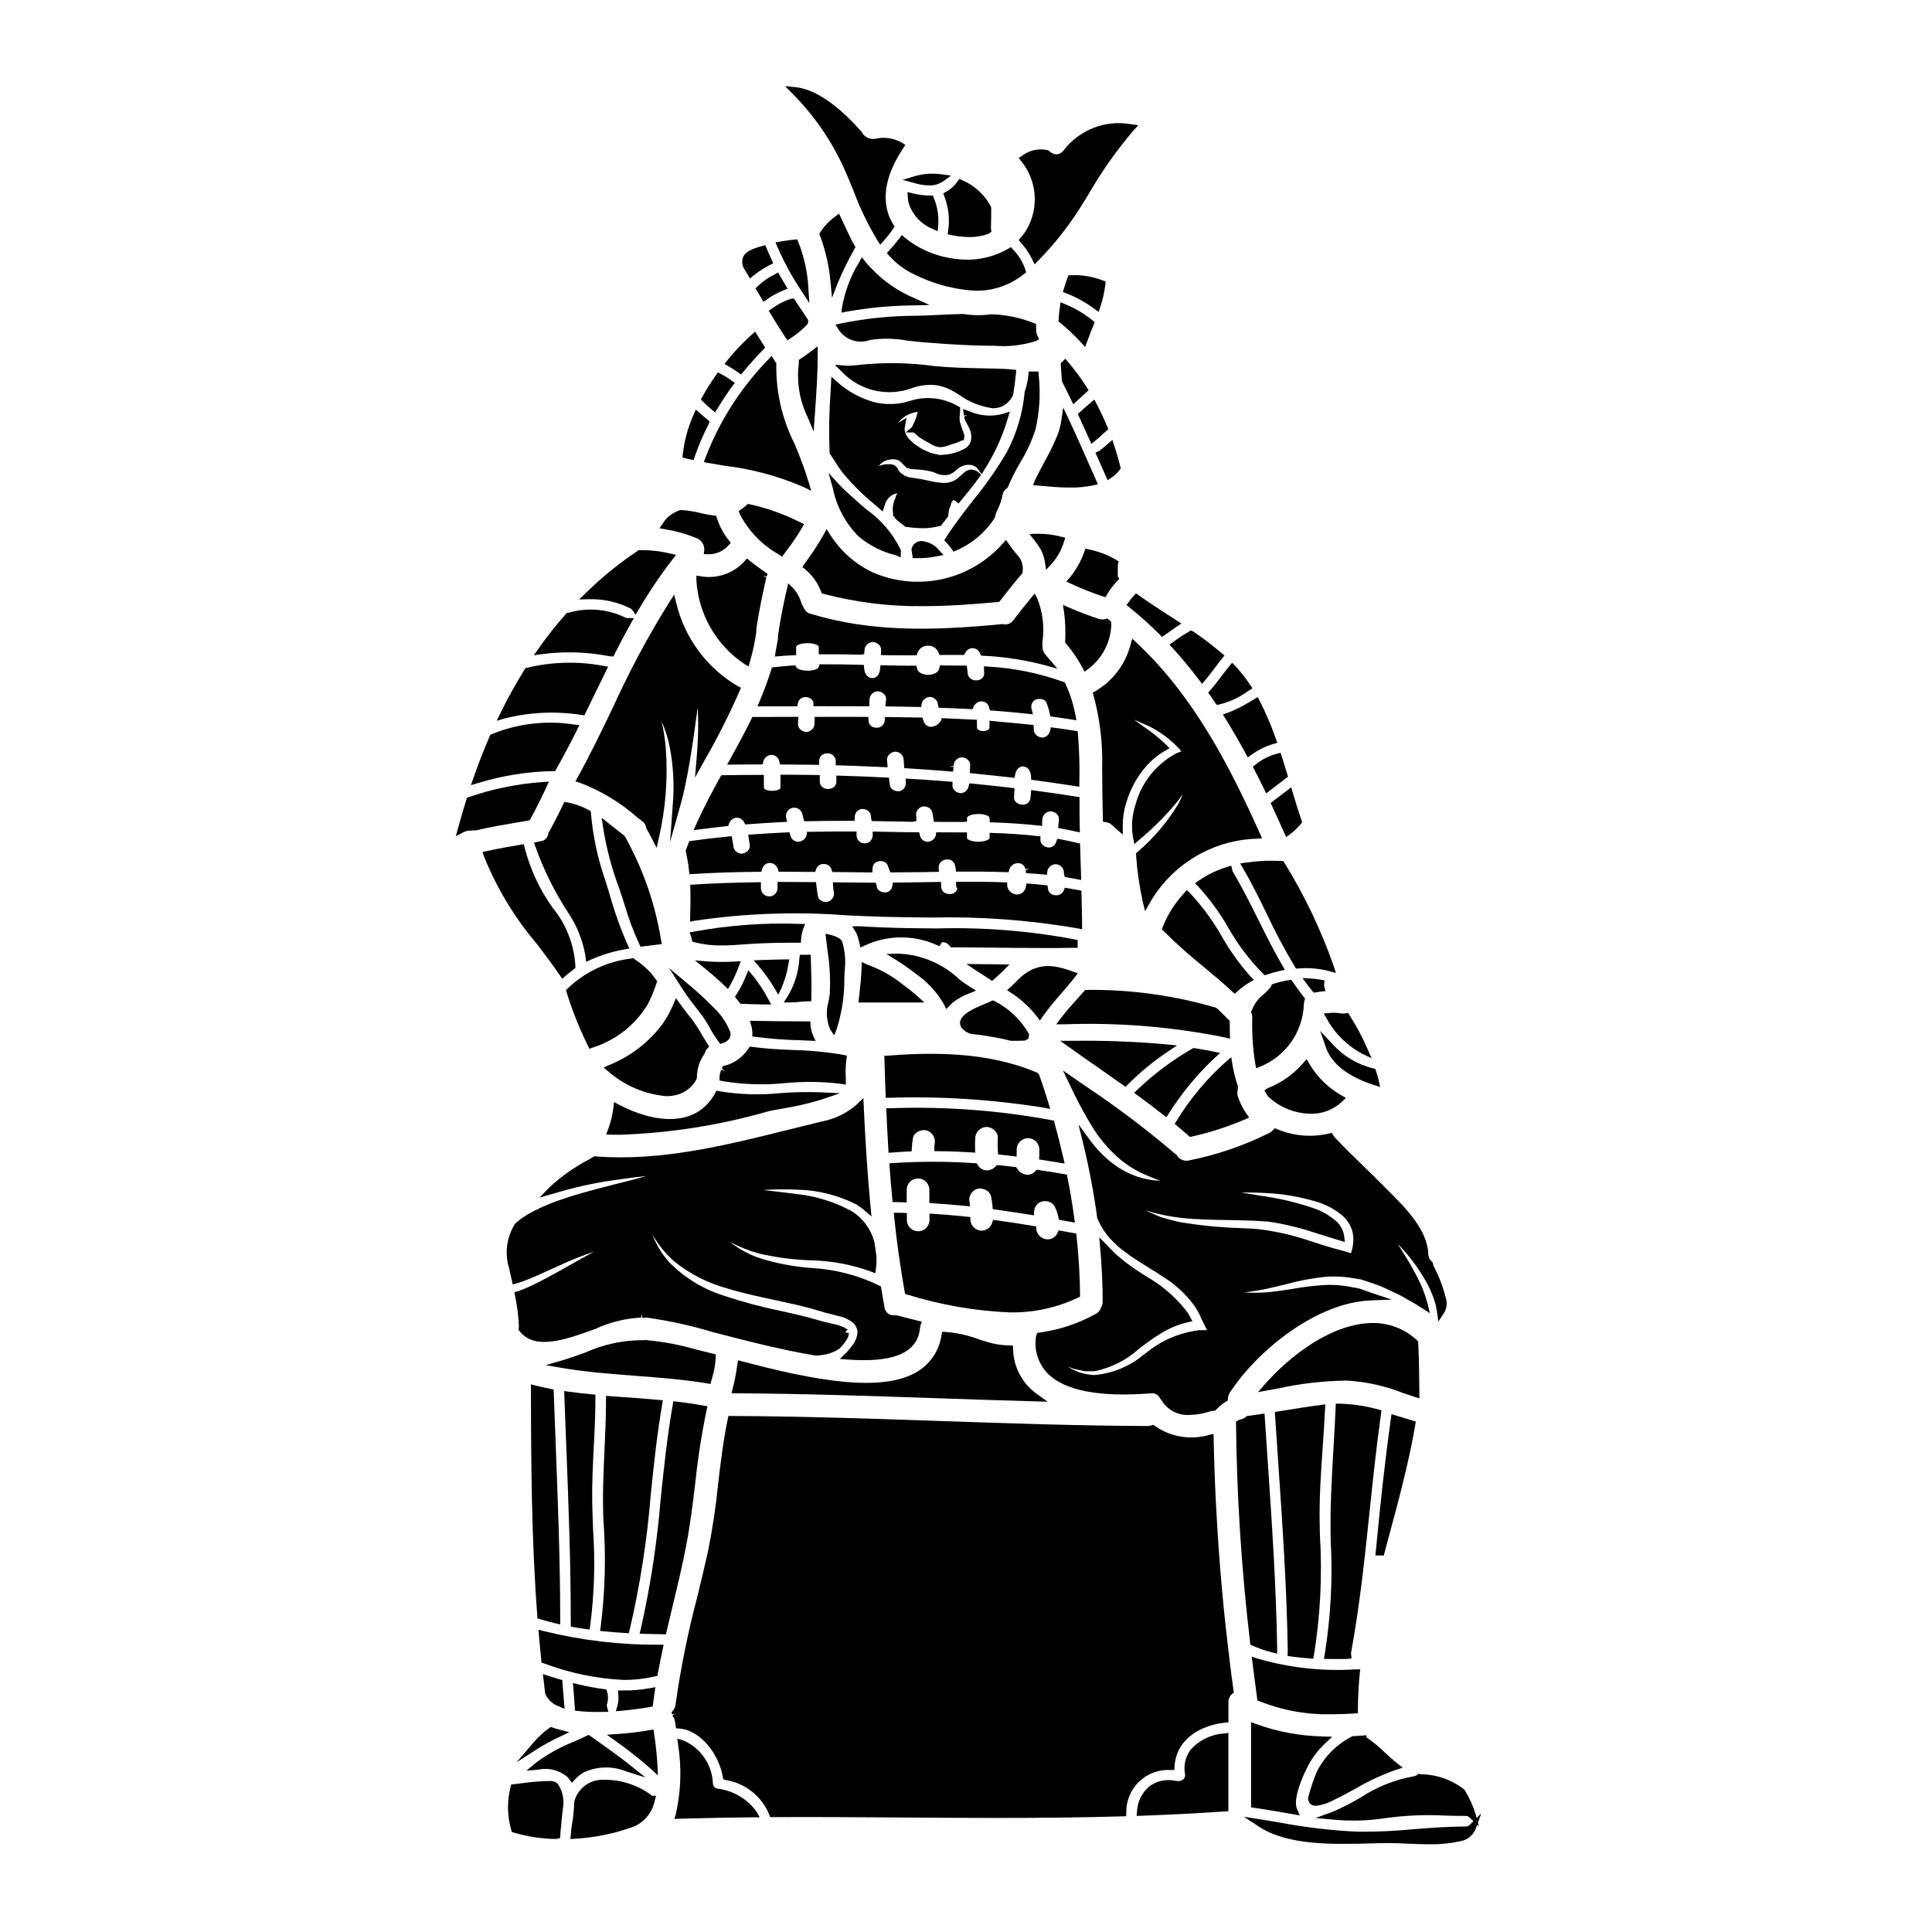 <?xml version="1.0" encoding="UTF-8"?>
<svg width="1200pt" height="1200pt" version="1.1" viewBox="0 0 1200 1200" xmlns="http://www.w3.org/2000/svg">
 <g fill="#000">
  <path d="m681.05 250.78-1.367-2.598-3.516 3.008c-1.875 1.574-3.684 3.148-5.477 4.848l-1.227 1.164 0.703 1.527c2.184 4.742 4.359 9.469 6.488 14.211l1.219 2.727 2.352-1.875c1.426-1.105 2.812-2.336 4.133-3.562 0.805-0.742 1.621-1.48 2.164-2.008l1.875-1.641-0.609-1.473c-1.957-4.738-4.234-9.574-6.738-14.328z"/>
  <path d="m692.01 276.56-1.105-3.336-2.652 2.305c-1.875 1.648-3.75 3.234-5.793 4.754v-0.047l-2.07 0.938 0.938 2.102c1.07 2.469 2.152 4.918 3.254 7.352l3.383 7.66 2.324-1.574-0.004-0.004c2.016-1.332 3.781-3.008 5.211-4.953l0.617-0.871-0.242-1.039c-1.133-4.492-2.418-8.965-3.859-13.285z"/>
  <path d="m783.9 520.67-1.379-3.066c-18.852-41.934-41.176-85.312-76.461-118.27l-2.812-2.625-1.051 3.703c-3.133 12.168-11.016 22.574-21.879 28.887l-1.602 0.938 0.523 1.781c3.973 14.656 5.769 29.82 5.332 45 0 10.445 0.188 20.887 0.43 31.398l0.047 1.93 1.875 0.328h0.004c1.402 0.184 2.715 0.801 3.75 1.77 1.031 0.938 1.93 1.801 2.812 2.57l3.918 3.348-0.055-5.156c-0.027-5.062 0.738-10.094 2.277-14.918 2.332-7.938 6.301-15.301 11.645-21.617 3.5-4.184 7.723-7.711 12.469-10.406l2.699-1.492-2.156-2.203c-4.312-4.191-9-7.973-14.008-11.305-1.379-0.938-2.664-1.875-3.863-2.812-0.723-0.508-1.379-0.938-1.977-1.426l2.203 0.938 2.258 1.023c8.734 3.434 16.598 8.758 23.027 15.59l1.875 2.062-3.133 1.258c-12.59 6.652-21.82 18.277-25.441 32.051-2.164 6.562-2.66 13.562-1.445 20.363l0.777 3.957 3.055-2.633 0.004-0.004c8.297-6.898 15.953-14.539 22.875-22.816 1.457-1.762 2.809-3.613 4.039-5.543-0.727 2.191-1.668 4.305-2.812 6.312-6.805 11.188-15.352 21.219-25.312 29.719l-0.863 0.789 0.102 1.164 0.004-0.004c0.664 9.758 2.062 19.453 4.18 29.004l1.406 5.68 2.906-5.082v0.004c13.676-23.973 38.852-39.094 66.441-39.91z"/>
  <path d="m778.78 608.65-2.07-2.164c-6.75-7.598-12.691-15.871-17.73-24.695-5.57-9.844-12.297-18.992-20.035-27.242l-1.695-1.668-1.641 1.715c-5.75 6.148-10.297 13.324-13.398 21.148l-0.582 1.426 1.07 1.098c7.875 7.816 16.152 15.219 24.797 22.172 5.934 4.941 12.074 10.059 17.812 15.375l1.586 1.473 1.594-1.461v-0.004c2.34-2.176 4.918-4.082 7.688-5.68z"/>
  <path d="m676.13 242.34-1.039-1.641c-3.535-5.621-7.484-10.973-11.812-16.012l-1.621-1.875-2.812 2.867 0.102 1.66c0.168 2.934 0.355 5.934 0.582 8.992l0.254 0.938c1.875 3.609 3.676 7.273 5.477 11.008l1.359 2.812 2.324-2.102c1.941-1.754 3.891-3.516 5.766-5.269z"/>
  <path d="m467.34 445.31-0.648 1.312c-4.238 8.672-8.992 17.352-13.125 24.805l-1.949 3.523 5.137-0.066c5.055-0.055 10.098-0.102 15.094-0.102h1.875l0.383-1.875 0.004 0.004c0.625-2.34 2.715-3.988 5.137-4.051 2.406 0.074 4.426 1.828 4.836 4.199l0.43 1.773 8.383 0.066c4.508 0 9.039 0.055 13.527 0.141h2.352v-2.352l0.004-0.004c0-1.32 0.547-2.586 1.516-3.488 0.969-0.898 2.266-1.359 3.586-1.266 1.391-0.109 2.762 0.387 3.758 1.367 0.996 0.977 1.52 2.34 1.434 3.734v2.277l2.269 0.074c9.102 0.309 18.215 0.629 27.32 1.059l2.672 0.121-0.422-4.688v0.004c-0.016-1.176 0.445-2.305 1.273-3.133 1.008-1.129 2.426-1.805 3.938-1.875 2.879 0.07 5.172 2.434 5.156 5.316l0.395 4.922 2.043 0.133c8.664 0.555 17.324 1.117 25.988 1.875l2.223 0.188 0.375-2.945-2.336-0.18 2.398-0.469c-0.031-2.891 2.269-5.266 5.156-5.332 1.508 0.07 2.926 0.746 3.93 1.875 0.805 0.828 1.227 1.957 1.164 3.109l-0.289 4.836 2.277 0.227c7.789 0.742 15.59 1.613 23.383 2.492l2.164 0.242 0.395-2.148c0.684-3.609 3.086-5.195 5.156-4.961 2.07 0.234 4.461 1.875 4.688 6.336l0.102 1.949 1.93 0.254c8.438 1.125 16.949 2.371 25.312 3.676l2.672 0.414v-2.699 0.008c0.246-10.012-0.051-20.023-0.883-30l-0.168-1.801-1.781-0.289c-4.211-0.695-8.438-1.32-12.75-1.875l-2.09-0.273-0.496 2.043c-0.41 2.414-2.449 4.215-4.894 4.332-1.531-0.062-2.977-0.738-4.004-1.875-0.848-0.887-1.289-2.086-1.219-3.309l-0.121-2.598-2.082-0.227c-4.602-0.508-9.816-0.984-14.605-1.426-2.961-0.262-5.758-0.523-8.148-0.758l-2.578-0.262v4.086c0 1.715-2.336 2.344-3.898 2.344-1.566 0-3.898-0.629-3.898-2.344v-4.688l-2.231-0.102c-5.043-0.254-9.93-0.469-14.578-0.676l-5.102-0.215-0.535 1.727v-0.004c-1.281 2.16-3.559 3.531-6.066 3.656-2.379-0.012-4.394-1.758-4.742-4.113l-0.723-1.66h-1.734c-6.422-0.121-12.789-0.234-19.219-0.301h-2.176l-0.188 2.176c-0.082 1.281-0.68 2.477-1.66 3.309-0.98 0.832-2.254 1.23-3.531 1.105-1.242 0.074-2.457-0.359-3.375-1.199-0.914-0.836-1.453-2.012-1.492-3.254l-0.113-2.223h-2.211c-9.629-0.074-19.266-0.074-28.809 0h-2.336v2.336c0.012 0.547-0.008 1.09-0.055 1.633 0.059 2.883-2.207 5.281-5.094 5.391-1.527-0.059-2.965-0.734-3.984-1.875-0.84-0.898-1.262-2.113-1.16-3.34-0.012-0.523 0.004-1.051 0.047-1.574l0.273-2.598h-2.617c-8.242 0.066-16.414 0.066-24.523 0.066z"/>
  <path d="m665.11 170.93-1.527 0.086-0.535 1.445c-0.824 2.223-1.527 4.519-2.231 6.805l-0.637 2.09 2.043 0.789v-0.004c6.258 2.434 12.164 5.688 17.559 9.684l2.606 1.875 1.012-3.066v0.004c1.543-4.535 2.602-9.215 3.16-13.969l0.195-1.809-1.715-0.637v-0.004c-6.34-2.473-13.129-3.594-19.93-3.289z"/>
  <path d="m722.44 692.37 2.016 1.574 1.387-2.148v0.004c8.027-12.727 17.637-24.379 28.594-34.688l3.394-3.102-4.508-0.938c-3.75-0.75-7.5-1.453-11.25-2.016l-0.816-0.121-0.711 0.414-0.004-0.004c-12.367 7.082-23.82 15.648-34.113 25.508l-2.008 1.949 2.269 1.633c5.371 3.938 10.586 7.894 15.75 11.934z"/>
  <path d="m694.45 350.24 0.309-1.555-1.332-0.863v-0.004c-5.32-3.156-11.148-5.375-17.219-6.562l-2.016-0.469-0.723 1.941c-2.055 5.887-5.144 11.355-9.133 16.145l-2.016 2.344 2.812 1.305c6.398 3.012 12.973 5.629 19.688 7.844l1.809 0.59 0.938-1.641v0.004c1.797-3.07 3.934-5.922 6.375-8.504l1.285-1.211-0.938-1.52v-6.242c0.004-0.539 0.055-1.074 0.16-1.602z"/>
  <path d="m738.18 705.39 0.938 0.805 1.18-0.273v0.004c11.285-2.523 22.312-6.078 32.945-10.625l2.617-1.145-1.621-2.344-0.004 0.004c-2.398-3.41-4.246-7.168-5.484-11.148-0.297-1.02-0.324-2.098-0.074-3.133l0.074-0.344v-0.359c-0.008-0.449 0.043-0.902 0.148-1.34l0.121-0.617-0.27-0.602c-1.504-4.402-2.617-8.93-3.328-13.527l-0.656-4.133-3.188 2.727c-12.074 10.715-22.48 23.18-30.863 36.977l-1.105 1.734 1.574 1.332c2.344 1.977 4.754 3.953 6.996 6.008z"/>
  <path d="m447.99 481.53-0.656 1.18c-4.688 8.438-10.051 18.461-14.82 29.062l-1.715 3.856 4.152-0.543c5.289-0.688 10.574-1.312 15.863-1.875l1.492-0.16 0.488-1.414h-0.004c0.594-1.703 1.957-3.027 3.676-3.562 2.32-0.586 4.731 0.559 5.746 2.727l0.73 1.285 1.48-0.121c7.227-0.555 14.445-0.992 21.664-1.367l2.812-0.141-0.637-2.727 0.004-0.004c-0.496-2.715 1.238-5.336 3.926-5.945 2.691-0.605 5.383 1.012 6.106 3.676 0.18 0.57 0.309 1.145 0.441 1.707l0.75 2.926h1.875c8.438-0.234 17.363-0.309 27.188-0.254h2.277l0.086-2.269h-0.004c-0.059-2.266 1.41-4.293 3.582-4.941 1.5-0.348 3.078-0.078 4.379 0.75 0.996 0.574 1.703 1.539 1.941 2.664 0.047 0.281 0.074 0.555 0.094 0.836 0.02 0.281 0.086 0.805 0.148 1.211l0.348 1.875 12.508 0.227c4.266 0.121 8.578 0.188 12.965 0.254l2.324-0.496v-2.387c-0.812-2.797 0.777-5.723 3.562-6.562 1.445-0.328 2.961-0.066 4.219 0.719 1.047 0.613 1.797 1.633 2.062 2.812 0.195 0.863 0.336 1.715 0.477 2.578l0.602 3.367h1.961c5.43 0 10.781 0 16.199 0.066l2.371-0.227v-2.371c0-0.938 2.738-2.336 7.023-2.336 1.875-0.055 3.742 0.266 5.492 0.938 0.844 0.293 1.441 1.047 1.539 1.934v2.269l2.269 0.074c9.508 0.32 18.836 0.938 27.73 1.875l2.598 0.281v-2.606h-0.004c0.016-0.371 0.055-0.734 0.113-1.098-0.016-2.891 2.269-5.266 5.156-5.363 1.531 0.066 2.973 0.742 4.004 1.875 0.816 0.855 1.23 2.016 1.145 3.195-0.121 1.098-0.242 2.203-0.301 3.289l-0.113 2.082 2.055 0.355c2.812 0.488 5.672 1.039 8.438 1.668l2.926 0.648-0.066-2.992c-0.133-5.625-0.188-11.25-0.133-16.875v-2.016l-1.996-0.328c-8.57-1.367-17.102-2.617-25.602-3.75l-2.43-0.328-0.402 4.473v0.004c-0.012 1.301-0.566 2.539-1.535 3.41-0.969 0.871-2.262 1.293-3.555 1.164-1.59-0.008-3.109-0.656-4.211-1.801-0.699-0.719-1.043-1.711-0.938-2.707l0.289-5.711-2.164-0.254c-7.949-0.938-15.938-1.809-23.906-2.57l-1.988-0.188-0.508 1.93 0.004 0.004c-0.453 2.348-2.461 4.078-4.848 4.18-1.453-0.062-2.824-0.684-3.824-1.734-0.844-0.805-1.32-1.918-1.324-3.082l0.074-2.231-2.223-0.188c-7.894-0.664-15.852-1.164-24.375-1.688l-2.484-0.16v2.492h0.004c0.219 2.363-1.254 4.555-3.527 5.242-1.52 0.34-3.113 0.059-4.426-0.789-0.941-0.531-1.621-1.43-1.875-2.484l-0.617-5.016-1.961-0.102c-9.449-0.496-18.836-0.871-28.293-1.125l-2.398-0.066v3.488c0.109 1.66-0.723 3.242-2.156 4.086-1.828 1-4.035 1-5.859 0-1.48-0.832-2.363-2.43-2.277-4.125v-3.75l-2.297-0.047c-6.637-0.121-13.211-0.188-19.781-0.188h-2.344v7.836c0 2.898-10.312 2.887-10.312 0v-7.723h-2.344c-7.641 0-15.273 0.066-22.828 0.188z"/>
  <path d="m673.62 417.19 2.164-1.555h0.004c8.965-6.668 14.312-17.133 14.465-28.305l-0.121-1.164-2.363-2.062-1.086 0.367h-0.004c-1.406 0.438-2.914 0.402-4.301-0.094-6.203-2.012-12.301-4.34-18.262-6.977l-3.898-1.688 0.656 4.191h-0.004c0.824 6.059 1.066 12.184 0.723 18.293v0.938l0.59 0.695v-0.004c3.922 4.629 7.344 9.656 10.211 15z"/>
  <path d="m648.52 287.26c-1.949 3.637-3.898 7.273-5.68 11.008l-1.18 3.055 3.348 0.309c6.281 0.57 13.031 1.199 19.613 1.199l-0.004 0.004c4.875 0.07 9.742-0.398 14.512-1.398l2.812-0.629-4.246-9.602c-4.586-10.379-9.168-20.758-13.969-31.023l-3.356-7.055-1.125 7.742c-0.438 3.266-1.27 6.465-2.477 9.527-2.434 5.769-5.188 11.402-8.25 16.863z"/>
  <path d="m682 663.05c5.164 3.59 10.312 7.191 15.477 10.848l1.621 1.152 1.406-1.414c7.695-7.707 16.129-14.633 25.184-20.684l5.363-3.617-6.441-0.656c-19.551-1.758-39.184-2.496-58.809-2.203h-7.273l5.914 4.238c5.812 4.172 11.68 8.25 17.559 12.336z"/>
  <path d="m658.31 190.71c-0.395 2.578-0.652 5.176-0.777 7.781l-0.055 1.199 0.938 0.742h-0.004c4.625 3.766 8.969 7.863 12.996 12.262l2.606 2.812 1.312-3.602c1.238-3.414 2.606-6.824 3.965-10.227l0.648-1.613-1.352-1.086c-5.176-4.156-10.922-7.555-17.062-10.086l-2.812-1.133z"/>
  <path d="m529.92 150.99c-0.227-0.375-0.441-0.75-0.629-1.125-2.09-4.219-4.031-8.438-5.961-12.516l-2.203-4.688-2.316 1.82c-3.719 2.656-6.898 5.992-9.375 9.836l-0.562 0.938 0.402 1.039c3.477 9.262 5.688 18.949 6.562 28.801l0.938 9.836 3.602-9.195v-0.004c2.82-6.785 6.039-13.395 9.637-19.801l1.312-2.438-0.543-1.086c-0.309-0.48-0.582-0.949-0.863-1.418z"/>
  <path d="m498.33 352.2 1.754 1.367v0.004c4.445 3.715 7.863 8.512 9.918 13.93l0.441 1.07 1.105 0.301v-0.004c20.188 5.309 41 7.867 61.875 7.613 16.133 0 31.688-1.211 46.172-2.539l1.004-0.094 2.258-2.867c3.75-4.809 7.707-9.777 11.773-14.438l0.582-1.078v-0.883c0.453-3.926-1-7.828-3.906-10.5-1.648-2.008-3.289-4.133-4.754-6.262l-1.668-2.445-1.953 2.125c-9.805 11.121-22.871 18.863-37.336 22.121-14.461 3.258-29.586 1.863-43.211-3.981-11.027-5.137-20.344-13.336-26.832-23.625l-2.137-3.348-1.875 3.488c-3.172 5.559-6.66 10.934-10.445 16.098z"/>
  <path d="m642.07 200.62c-8.445-3.34-17.414-5.172-26.492-5.41-5.773 0.816-11.637 0.746-17.391-0.207-5.129 0.121-10.191 0.367-15.047 0.59-4.688 0.227-9.141 0.441-13.285 0.523v0.004c-16.012-0.035-31.988 1.578-47.672 4.809l-3.227 0.711 1.742 2.812 0.004 0.004c2.027 3.223 5.106 5.648 8.715 6.867 3.609 1.215 7.527 1.152 11.094-0.184 7.531-1.113 15.195-0.992 22.688 0.363 2.082 0.262 4.18 0.516 6.289 0.73 1.66 0.16 27.496 2.551 48.496 2.551h0.004c8.633 0.672 17.312-0.352 25.555-3.008l1.875-1.117-0.938-1.93c-0.508-0.984-0.789-2.062-0.836-3.168-0.09-0.934-0.125-1.875-0.102-2.812v-1.547z"/>
  <path d="m537.51 162.56-2.195-2.758-1.688 3.094c-5.305 8.613-8.918 18.16-10.641 28.125l-0.348 3.16 3.121-0.59c13.645-2.453 27.465-3.758 41.328-3.898l10.312-0.234-9.375-4.246v-0.004c-11.855-4.973-22.324-12.742-30.516-22.648z"/>
  <path d="m483.89 344.48 1.875 1.293 2.934-3.977c3.453-4.484 6.625-9.184 9.496-14.062l1.238-2.195-2.277-1.078v0.004c-9.977-5.059-20.551-8.84-31.473-11.25l-1.172-0.227-0.871 0.824c-1.055 0.949-2.176 1.816-3.356 2.598l-1.508 1.059 0.664 1.715c5.469 10.664 13.977 19.465 24.449 25.297z"/>
  <path d="m491.91 185.46-0.938 0.195v0.004c-4.18 1.395-8.109 3.449-11.645 6.082l-1.875 1.238 1.133 1.875c2.953 4.961 6.027 9.797 9.168 14.57l1.305 1.969 1.961-1.305c3.769-2.398 7.234-5.246 10.312-8.484l0.617-1.238v-1.621l-8.82-13.285z"/>
  <path d="m497.23 222.84-1.051 0.695v1.258-0.004c0.012 0.418-0.004 0.84-0.047 1.254-1.391 11.301 0.516 22.762 5.484 33l3.75 8.945 0.703-9.695c0.992-13.602 1.82-25.883 1.82-38.512v-4.688l-3.75 2.812c-2.242 1.734-4.519 3.348-6.91 4.934z"/>
  <path d="m566.04 241.19c5.082-1.91 10.551-2.551 15.938-1.875 3.844 0.684 7.527 2.086 10.855 4.133 0.852 0.496 1.801 1.078 2.812 1.707 6.231 4.555 13.512 7.457 21.168 8.438 1.32 0.008 2.633-0.172 3.902-0.535 3.789-1.188 6.871-3.977 8.438-7.629l0.207-0.637c0.609-3.57 1.117-7.5 1.641-12.711l0.234-2.316-2.316-0.254c-1.801-0.188-3.602-0.316-5.398-0.383-4.688-0.188-9.375-0.281-14.062-0.375-9.516-0.195-19.367-0.402-28.902-1.359l-0.004-0.004c-16.328-2.273-32.883-2.438-49.258-0.488-2.137 0.27-4.297 0.324-6.449 0.168l-6.301-0.477 4.473 4.473c5.426 5.668 12.375 9.641 20.012 11.438 7.637 1.797 15.629 1.34 23.012-1.312z"/>
  <path d="m645.05 230.8-6.094-0.066-0.207 2.117c-0.336 3.582-1.105 7.106-2.297 10.5-1.172 13.203-4.996 26.035-11.25 37.727-6.113 10.34-13.008 20.195-20.625 29.484-5.832 7.5-11.859 15.215-17.129 23.539l-0.938 1.547 1.258 1.32v0.004c1.238 1.262 2.371 2.625 3.383 4.078l1.086 1.602 1.781-0.777h0.004c9.754-4.219 18.035-11.242 23.793-20.176l0.355-1.023c0.121-0.906 0.367-1.793 0.73-2.633l0.367-0.789c1.664-3.25 2.859-6.723 3.555-10.312 0.32-1.449 1.184-2.723 2.418-3.551l0.582-0.402 0.254-0.648h-0.004c2.195-5.164 4.731-10.176 7.594-15 3.934-6.434 7.106-13.301 9.461-20.465 2.59-11.094 3.269-22.543 2.016-33.863z"/>
  <path d="m588.52 321.27 0.469-0.582v-0.75c0.086-1.156 0.258-2.301 0.508-3.434 0.023-0.324 0.113-0.645 0.262-0.938 0.414-0.691 0.703-1.449 0.863-2.238 0.047-0.324 0.137-0.637 0.262-0.938 0.422-1.012 0.992-1.688 1.48-1.754 0.445 0.07 0.855 0.27 1.184 0.57l1.801 1.555 1.539-1.875c3.508-4.18 7.594-9.168 11.297-14.383l1.188-1.617-1.508-1.398c-1.383-1.273-3.227-1.922-5.102-1.789-1.766 0.211-3.391 1.066-4.555 2.41-0.938 0.844-2.336 2.129-4.594 3.871l-1.688 0.844-2.25 0.789c-1.469 0.312-2.977 0.414-4.473 0.309-2.422-0.156-4.824-0.52-7.184-1.09l-1.023-0.207c-1.211-0.309-2.418-0.555-3.957-0.863l-7.988-1.258 0.004 0.004c-0.805-0.121-1.582-0.363-2.316-0.723-0.355-0.16-0.711-0.32-1.023-0.43l-2.371-1.688h0.004c-0.238-0.215-0.441-0.465-0.602-0.742-0.16-0.32-0.418-0.586-0.73-0.758-0.109-0.746-0.477-1.434-1.031-1.941-0.969-1.262-2.5-1.965-4.09-1.875h-0.047c-2.316-0.227-4.652 0.133-6.797 1.043h-0.207 0.004c1.586-2.074 3.902-3.469 6.477-3.902 1.109-0.238 2.246-0.305 3.375-0.195 0.539 0.059 1.066 0.18 1.574 0.363l1.18 0.477 0.004 0.004c0.27 0.219 0.555 0.422 0.852 0.598l0.188 0.121v0.004c0.617 0.59 1.203 1.219 1.754 1.875l2.055 2.023 0.938 0.094h-0.004c0.973 0.398 2.019 0.586 3.066 0.543 0.852 0.055 1.734 0.121 2.812 0.234 1.375 0.062 2.742 0.203 4.098 0.422 1.152 0.168 2.531 0.449 4.059 0.77 0.906 0.238 1.793 0.535 2.664 0.883 2.606 1.312 5.574 1.715 8.438 1.141 1.762-0.641 3.359-1.664 4.688-2.988 0.832-0.812 1.781-1.496 2.812-2.035 0.609-0.285 1.234-0.535 1.875-0.75l2.035-0.395c0.359-0.02 0.723-0.02 1.086 0 0.602 0.016 1.203 0.07 1.801 0.168 1.617 0.441 3.027 1.438 3.984 2.812l2.07 2.887 2.644-4.332c0.328-0.477 0.637-0.938 0.938-1.492v0.004c5.414-9.035 9.664-18.719 12.656-28.816l1.227-4.258-4.211 1.379h0.004c-6.988 1.891-14.41 1.312-21.02-1.641l-3.844-1.332 0.664 4.059 2.231-0.367-2.148 0.938 0.004 0.004c0.059 0.852 0.285 1.684 0.664 2.445l0.281 0.609c0.254 0.543 0.609 1.199 1.004 1.922l0.676 1.246c1.695 2.793 2.219 6.144 1.453 9.32-0.754 2.152-2.375 3.891-4.473 4.789-1.59 0.836-3.25 1.52-4.969 2.043-1.68 0.504-3.394 0.891-5.129 1.156-1.078 0.133-2.164 0.242-3.102 0.309l-1.727 0.055-1.988-0.441h0.004c-1.441-0.238-2.852-0.629-4.211-1.16l-0.797-0.355-3.75-1.688c-1.332-0.824-2.617-1.68-3.852-2.512l-0.703-0.469v-0.004c-0.672-0.488-1.301-1.031-1.875-1.629-0.43-0.422-0.863-0.844-1.754-1.668l-1.172-1.555v-0.004c-0.562-0.781-0.98-1.656-1.238-2.586-0.324-0.922-0.418-1.91-0.273-2.879 0.031-0.301 0.09-0.594 0.18-0.883l0.938-5.258-4.922 3-0.242 0.113c2.43-3.258 5.957-5.527 9.926-6.394l2.211-0.469-0.723 2.812h0.004c-0.461 1.512-1.059 2.977-1.781 4.379-0.414 0.844-0.758 1.594-0.938 2.164l-4.098 3.488h5.082c0.332 0.402 0.723 0.754 1.16 1.039 0.32 0.254 0.637 0.535 0.938 0.836 0.793 0.785 1.691 1.457 2.672 1.988 0.508 0.254 0.992 0.57 1.492 0.883 0.496 0.309 0.891 0.555 1.586 0.938v-0.004c0.727 0.34 1.434 0.719 2.117 1.137 1.922 1.34 4.164 2.156 6.496 2.363 1.969-0.16 3.906-0.617 5.738-1.352 0.742-0.273 1.473-0.543 1.996-0.695 1.719-0.395 3.375-1.008 4.941-1.816l0.535-0.254 1.406-0.301 0.469-3.168-0.367-0.367c-0.266-1.016-0.602-2.012-1.004-2.981-0.16-0.523-0.348-1.059-0.543-1.613-0.254-0.742-0.535-1.508-0.797-2.551v0.004c-0.332-1.176-0.457-2.402-0.375-3.621 0.195-2.102 0.32-3.543 0.32-4.688v-1.352l-2.551-1.426v0.004c-8.961-4.797-19.508-5.672-29.137-2.418-7 2.148-14.449 2.367-21.562 0.637-8.559-2.332-16.457-6.625-23.062-12.543l-3.648-3.309-0.488 9.02v-0.004c-0.93 12.602-1.145 25.25-0.645 37.875v0.656l0.375 0.555c0.992 1.414 1.875 2.887 2.867 4.379 1.387 2.195 2.812 4.434 4.492 6.676v-0.004c5.449 6.676 11.504 12.832 18.082 18.395l7.18 6.168 1.379-4.238 0.004 0.004c0.117-0.516 0.285-1.02 0.504-1.5 0.871-1.801 2.215-3.328 3.891-4.418 0.941-0.566 1.988-0.934 3.074-1.078l0.234 0.066-0.133 0.227h0.004c-0.441 0.641-0.758 1.359-0.938 2.117-0.113 0.422-0.273 0.832-0.48 1.219-1.156 2.734-1.547 5.734-1.125 8.672 0.004 0.203 0.02 0.406 0.047 0.609l-0.195 0.637 0.844 0.852v0.004c0.285 0.512 0.621 0.992 1.004 1.434 0.816 0.867 1.723 1.648 2.699 2.332l1.133 0.852v0.004c0.508 0.324 0.977 0.695 1.406 1.113l0.555 0.562 0.789 0.102v0.004c3.391 0.508 6.816 0.781 10.246 0.824 3.176 0.039 6.348-0.348 9.422-1.152l1.734-0.281 1.715-2.277c0.883-1.07 1.641-2.082 2.445-3.094z"/>
  <path d="m646.21 340.93c1.418 2.539 2.371 5.312 2.812 8.188l0.684 4.801 3.336-3.516v-0.004c3.613-4.019 6.285-8.789 7.828-13.969l0.805-2.363-2.41-0.656 0.004 0.004c-4.961-1.34-10.09-1.969-15.227-1.875l-4.688 0.121 2.945 3.695v-0.004c1.453 1.75 2.762 3.613 3.91 5.578z"/>
  <path d="m481.29 407.81 3.102-0.301c2.586-0.242 5.231-0.367 7.883-0.488l2.231-0.102v-5.117c0-0.938 2.738-2.336 7.023-2.336 1.875-0.055 3.742 0.266 5.496 0.938 0.355 0.16 1.527 0.73 1.527 1.367v4.621h2.363c7.856-0.066 15.75 0.055 23.652 0.242l2.184-0.328 0.207-2.176v0.004c-0.023-2.891 2.266-5.269 5.156-5.363 1.531 0.066 2.973 0.742 4.004 1.875 0.828 0.875 1.246 2.062 1.145 3.266l-0.055 2.981 2.289 0.047c6.086 0.121 12.102 0.133 18.188 0.066h1.66l0.535-1.566h-0.008c0.988-2.691 3.586-4.453 6.453-4.371h0.113-0.004c2.84-0.133 5.449 1.547 6.508 4.184l0.582 1.555h1.648c4.098-0.066 8.195-0.066 12.188 0h1.426l0.676-1.266c0.691-1.328 1.871-2.336 3.289-2.812 2.547-0.621 5.156 0.766 6.066 3.227l0.59 1.273 1.406 0.074c13.039 0.605 25.977 2.613 38.59 5.984l7.379 2.043-5.699-6.703c-0.508-0.602-0.992-1.191-1.547-1.789l-0.004-0.004c-1.395-1.43-2.121-3.383-1.996-5.379-0.109-0.621-0.145-1.25-0.102-1.875l0.066-1.117h-0.004c1.293-9.031 0.188-18.246-3.203-26.719l-1.66-3.102-2.223 2.727c-3.945 4.828-7.836 9.648-11.586 14.598-1.617 1.637-3.992 2.269-6.207 1.648-0.391 0.016-0.781 0.059-1.164 0.133-43.93 4.191-80.785 4.688-117.87-6.469-2.031-0.492-3.68-1.965-4.398-3.93l-0.273-0.523h0.004c-0.473-0.652-0.852-1.371-1.125-2.129-0.969-3.523-2.762-6.766-5.231-9.457l-3.008-2.914-0.938 4.098c-1.949 8.758-3.957 18.207-5.418 28.527l-0.004-0.004c0.07 0.648 0.07 1.301 0 1.949-0.441 2.652-0.938 5.258-1.426 7.856z"/>
  <path d="m537.96 316.27c-2.25-1.875-4.34-3.684-6.055-5.289-1.113-1.023-2.254-2.055-3.422-3.086v0.004c-2.512-2.152-4.914-4.434-7.191-6.832l-6.676-7.312 2.691 9.535v-0.004c2.269 11.379 7.879 21.824 16.105 30 6.742 5.641 14.703 9.633 23.25 11.664l2.812 1.273v-2.981l0.141-0.535-0.102-1.023v0.004c-4.875-10.188-12.301-18.945-21.555-25.418z"/>
  <path d="m573.18 336.14c-3.152-0.496-6.156 1.5-6.922 4.594l-0.141 0.535 0.102 0.543c0.168 0.836 0.281 1.727 0.414 2.812l0.262 1.988 1.996 0.066h1.625c3.824-0.008 7.641-0.387 11.391-1.137l4.117-0.797-2.812-3.094c-2.512-3.062-6.106-5.035-10.031-5.512z"/>
  <path d="m760.99 644.42 2.973 0.703-0.086-3.047c-0.066-2.297-0.066-4.688-0.066-6.992v-0.938l-0.664-0.684c-2.344-2.398-4.688-4.801-7.144-7.078l-0.938-0.535c-25.973-7.606-52.934-11.316-79.996-11.008h-1.031l-0.676 0.777c-1.305 1.48-2.617 2.945-3.93 4.414-3.582 3.984-7.285 8.117-10.547 12.449l-2.812 3.75h4.688v0.004c33.617-1.27 67.266 1.477 100.23 8.184z"/>
  <path d="m460.91 845.55-2.539-0.664-0.375 2.598-0.004-0.004c-0.684 5.051-1.648 10.059-2.887 15l-0.77 2.926h3.027c41.531 0.215 83.758 1.66 124.59 3.055 20.371 0.695 40.742 1.398 61.125 1.949l7.613 0.207-6.18-4.453c-9.344-6.394-15.027-16.906-15.262-28.227l-0.094-2.195-2.184-0.055c-4.594-0.078-9.152-0.781-13.559-2.09-1.875-0.555-3.648-1.133-5.457-1.727h0.004c-6.668-2.504-13.652-4.055-20.75-4.613l-2.008-0.074-0.375 1.977 0.004 0.004c-1.324 9.23-6.609 17.426-14.477 22.434-22.348 14.145-65.812 5.457-109.44-6.047z"/>
  <path d="m526.07 655.64-2.231-0.441h-0.004c-10.441-1.797-21.008-2.812-31.602-3.027-8.25-0.367-16.773-0.75-25.039-1.93l-1.539-0.215-0.805 1.34c-3.481 5.246-8.766 9.031-14.852 10.641l-1.023 0.066-0.375 1.145c-0.113 0.168-0.289 0.441-0.254 0.441l1.754 1.648-2.231-0.836-0.863 3.133v-0.004c-0.062 0.543-0.094 1.086-0.082 1.633v1.875l1.875 0.395c12.93 2.148 26.09 2.555 39.129 1.207 11.547-1.102 23.18-0.934 34.688 0.5l2.758 0.449-0.074-4.988c-0.191-3.613-0.043-7.234 0.449-10.82z"/>
  <path d="m561.91 802.27 0.262 1.461 1.445 0.383v0.004c20.621 6.414 41.992 10.125 63.57 11.043 14.621 0.258 29.098-2.871 42.309-9.141l1.332-0.648v-1.48c-0.113-11.738-0.816-23.492-2.137-35.934l-0.18-1.715-1.688-0.336c-2.523-0.508-4.977-0.938-7.5-1.387l-1.742-0.301-0.77 1.594c-1.059 2.438-3.473 4.004-6.133 3.973-3.539-0.051-6.519-2.672-7.019-6.176l-0.074-1.875-1.875-0.309c-7.633-1.258-15.328-2.445-22.969-3.508l-1.875-0.273-0.629 1.82c-0.855 2.914-3.527 4.918-6.562 4.922-3.594-0.066-6.574-2.793-6.957-6.367v-2.07l-2.062-0.227c-6.648-0.723-13.461-1.293-20.84-1.762l-2.492-0.148v3.93l-0.004-0.004c0 3.887-3.144 7.031-7.031 7.031-3.883 0-7.031-3.144-7.031-7.031v-4.273l-2.211-0.121c-1.105-0.066-2.203-0.066-3.32-0.066h-2.598l0.273 2.586c1.547 15.422 3.762 31.051 6.508 46.406z"/>
  <path d="m829.12 706.54v-0.059c-0.398-0.41-0.742-0.867-1.031-1.359l-0.891-1.492-1.688 0.422v0.004c-10.746 2.519-22.012 1.578-32.188-2.691l-1.508-0.637-1.117 1.211v-0.004c-0.613 0.684-1.344 1.254-2.156 1.68-15.828 7.938-32.652 13.703-50.023 17.145-2.637 0.621-5.394-0.355-7.059-2.492l-1.07-1.48h-0.355c-17.625-15.066-36.133-29.07-55.426-41.934l-14.418-9.969 3.883 8.062c4.406 9.57 9.379 18.871 14.887 27.855 4.172 6.508 9.18 12.445 14.895 17.652 4.469 4.019 9.484 7.379 14.898 9.984l1.039 0.543c4.492 1.949 7.961 3.414 10.773 4.398-3.969-0.137-7.906-0.734-11.738-1.781-6.523-1.91-12.637-5.023-18.02-9.18-5.301-4.172-10.004-9.059-13.969-14.52l-6.965-9.488 2.812 11.438c3.758 15.383 6.703 30.957 8.824 46.648 1.918 4.691 4.609 9.023 7.957 12.824 1.105 1.031 2.211 2.148 3.348 3.289l1.734 1.66 1.809 1.52c1.039 0.711 2.035 1.473 3.047 2.25 1.578 1.254 3.215 2.426 4.914 3.508 2.711 1.82 5.625 3.609 8.586 5.457 3.148 1.949 6.441 3.977 9.758 6.207h0.004c6.965 4.328 13.09 9.879 18.082 16.387 2.258 2.887 4.098 6.078 5.465 9.477 0.535 1.164 1.078 2.336 1.66 3.488l1.828 3.582-4.688 0.066c-12.344 1.43-23.996 6.441-33.523 14.418l-1.266 0.863c-8.586 7.195-19.172 11.578-30.328 12.562-5.922-0.141-11.688-1.945-16.633-5.203 1.191 0.449 2.457 0.938 3.805 1.387l6.723 1.453h2.203 3.852 0.004c10.348-2.09 19.938-6.949 27.738-14.062l2.531-1.875c4.359-3.394 8.961-6.469 13.766-9.199 4.316-2.375 8.941-4.144 13.742-5.258l3-0.664-1.461-2.711c-0.891-1.77-1.992-3.426-3.281-4.93-6.664-8.191-14.812-15.055-24.02-20.223-3.535-2.297-7.191-4.688-10.633-7.219-1.844-1.281-3.609-2.668-5.297-4.152-0.938-0.805-1.875-1.602-2.812-2.297l-4.273-4.352c-0.508-0.562-1.004-1.117-1.527-1.648l-4.574-4.566 0.582 6.441c1.031 11.41 1.555 22.668 1.555 33.441v-0.004c-0.023 1.441-0.422 2.848-1.164 4.078-0.492 1.559-1.605 2.844-3.074 3.555-10.863 6.051-22.77 10-35.09 11.652l-1.238 0.18-0.543 1.125-0.281 1.023v-0.004c-1.328 8.305 1.27 16.754 7.031 22.875 10.492 10.809 32.062 15.047 64.199 12.543v0.004c2.328-0.406 4.644 0.777 5.68 2.906l0.367 0.523c0.254 0.301 0.508 0.609 0.656 0.824 1.758 2.965 4.301 5.391 7.348 7.004 3.047 1.613 6.481 2.356 9.922 2.148 4.461-0.102 8.887-0.867 13.125-2.269 0.625-0.215 1.285-0.32 1.949-0.32h0.938l1.18-1.246c1.73-1.711 3.637-3.231 5.691-4.539l1.051-0.656 0.055-1.238v0.004c0.059-1.246 0.445-2.449 1.117-3.5 17.578-26.879 54.301-56.117 87.73-57.383l12.938-0.496-12.289-4.078-7.125-2.523c-1.09-0.406-2.223-0.672-3.375-0.785l-1.098-0.168v-0.004c-5.816-1.262-11.773-1.766-17.719-1.5-6.641 0.406-13.254 1.199-19.801 2.375-3.844 0.617-7.5 1.211-11.043 1.574-4.016 0.594-8.074 0.879-12.133 0.852-2.344 0.055-4.688-0.027-7.019-0.242 6.297-0.68 12.543-1.785 18.691-3.301 2.344-0.516 4.801-1.133 7.398-1.781 7.68-2.121 15.516-3.617 23.438-4.473 6.387-0.582 12.824-0.266 19.125 0.938 0.676 0.133 1.273 0.215 1.875 0.289v0.004c1.145 0.125 2.269 0.383 3.356 0.758l1.547 0.523c1.031 0.348 2.09 0.711 3.086 1.012l2.371 0.824v0.004c2.391 0.762 4.723 1.703 6.973 2.812 2.934 1.367 5.859 2.746 8.598 4.051 2.195 1.219 4.332 2.445 6.469 3.664l1.508 0.852c1.695 0.938 3.273 1.875 4.82 2.934l5.973 3.809-1.34-5.625c-1.203-4.598-2.816-9.074-4.828-13.379-2.734-5.715-5.793-11.27-9.16-16.641l-0.477-0.777c-1.52-2.457-2.914-4.641-4.125-6.562 1.539 1.539 3.289 3.414 5.223 5.672h-0.004c4.422 5.184 8.363 10.758 11.766 16.66 2.117 3.617 3.887 7.43 5.289 11.379 0.977 2.703 1.672 5.5 2.082 8.344l0.844 6.215 3.441-5.285c1.66-2.578 2.168-5.731 1.395-8.699-1.711-7.098-4.297-13.953-7.695-20.41-0.242-0.531-0.418-1.086-0.527-1.66l-0.141-0.816-0.617-0.555v0.004c-1.352-1.211-2.117-2.949-2.09-4.762-0.543-14.84-14.289-28.621-24.375-38.691l-2.934-2.953c-4.219-4.305-8.57-8.512-12.918-12.723-5.91-5.746-12.066-11.711-17.785-17.82zm10.754 69.094-0.676 2.727-2.68-0.742c-6.918-1.875-14.297-3.957-21.477-6.414l-1.258-0.383h-0.004c-10.453-3.594-21.262-6.066-32.238-7.375-2.617-0.309-5.203-0.402-7.734-0.496l-3.414-0.148v-0.004c-12.566-0.406-25.094-1.645-37.5-3.703-1.875-0.336-3.562-0.816-5.242-1.285l-3.676-1.004h0.004c-1.691-0.395-3.344-0.945-4.934-1.648-1.34-0.629-2.644-1.18-3.871-1.695-1.227-0.516-2.598-1.105-3.684-1.66 7.141 2.219 14.477 3.769 21.91 4.621 9.215 1.051 19.93 1.227 32.324 1.426l7.867 0.18c2.672 0.074 5.371 0.16 8.184 0.348l5.699 0.367 6.008 0.938v-0.004c7.918 1.465 15.727 3.477 23.363 6.027 5.211 1.695 10.164 3.207 15.055 4.688l3.461 1.023-0.469-3.57v-0.004c-0.453-3.492-2.109-6.719-4.688-9.121-4.34-3.84-9.426-6.738-14.945-8.512-9.25-3.125-18.754-5.449-28.406-6.938l-7.164-1.164c-3.094-0.488-6.121-0.938-8.852-1.414 3.992-0.066 9.094 0 15.355 0.32l0.004-0.004c10.324 0.488 20.555 2.195 30.48 5.082 6.254 1.711 12.07 4.734 17.062 8.871 2.801 2.477 4.898 5.648 6.082 9.195 1.039 3.754 1.055 7.715 0.047 11.477z"/>
  <path d="m820.59 608.55c-2.207-0.406-4.434-0.668-6.676-0.789l-4.922-0.273 2.906 3.992c0.684 0.938 1.434 1.875 2.195 2.746l1.875 2.344 1.352-0.227c1.078-0.18 2.164-0.355 3.234-0.477l2.746-0.301-0.742-2.672v0.004c-0.16-0.555-0.203-1.141-0.133-1.715l0.32-2.223z"/>
  <path d="m479.45 414.57-0.449 1.461v0.004c-2.055 6.594-4.445 13.082-7.16 19.434l-1.398 3.262h24.73l0.402-1.875c0.309-1.812 1.645-3.277 3.422-3.75 1.469-0.371 3.019-0.117 4.297 0.695 0.957 0.531 1.66 1.426 1.949 2.484v2.344h2.344c9.984 0 19.969 0 30 0.055h2.363v-2.363c0-0.461 0.047-0.883 0.113-1.594h-0.004c-0.02-2.891 2.269-5.269 5.156-5.359 1.531 0.062 2.973 0.738 4.004 1.875 0.789 0.805 1.211 1.898 1.164 3.027l-0.449 4.461 22.266 0.414 0.262-2.102c0.602-2.387 2.703-4.09 5.164-4.191 2.676 0.148 4.82 2.262 5.008 4.934l0.367 1.82 1.875 0.055c5.852 0.188 11.699 0.434 17.551 0.742l1.695 0.094 0.617-1.586c0.883-1.922 2.754-3.195 4.867-3.309 2.348 0.031 4.352 1.707 4.797 4.012l0.43 1.602 1.648 0.121c7.34 0.562 14.57 1.246 21.789 1.988l3.281 0.348-0.758-3.215c-0.738-2.172 0.152-4.566 2.129-5.731 1.461-0.723 3.144-0.836 4.688-0.316 0.988 0.277 1.816 0.957 2.277 1.875 0.945 2.289 1.676 4.66 2.188 7.086l0.355 1.594 1.621 0.215c2.617 0.336 5.184 0.742 7.754 1.145l6.789 1.031-0.629-3.262c-1.254-6.676-3.324-13.172-6.172-19.34l-0.414-0.863-0.883-0.336h0.004c-15.051-5.449-30.824-8.656-46.809-9.516l-2.512-0.18v2.523c0.016 0.457 0.055 0.914 0.121 1.367 0.164 1.633-0.617 3.211-2.016 4.07-1.793 1.016-3.981 1.047-5.805 0.082-1.559-0.836-2.516-2.477-2.473-4.246-0.027-0.719-0.117-1.434-0.262-2.137l-0.215-2.07h-2.082c-4.258-0.055-8.512-0.121-12.77-0.121h-1.875l-0.402 1.875c-0.602 2.699-3.863 3.938-6.824 3.957-2.961 0.02-6.328-1.172-6.977-3.871l-0.422-1.801h-1.875c-6.027 0-12.133-0.055-18.227-0.242l-2.184-0.066-0.215 2.176c-0.402 4.059-2.551 5.906-5.016 5.812-2.223 0-4.613-1.875-4.922-6.066l-0.16-2.102-2.109-0.074c-8.438-0.262-16.227-0.367-23.699-0.309h-1.82l-0.43 1.773c-0.141 0.582-1.555 1.648-4.688 2.055-4.332 0.535-8.438-0.582-9.168-1.875l-0.711-1.332-1.5 0.102c-3.75 0.254-7.641 0.629-11.43 1.07z"/>
  <path d="m438.12 284.44-0.938 2.606 2.711 0.488c3.336 0.602 6.664 1.152 9.992 1.727 16.965 1.988 33.547 6.449 49.219 13.246l4.781 2.344-1.508-5.117v-0.004c-2.547-8.188-5.512-16.238-8.887-24.121-7.66-15.176-11.543-31.977-11.316-48.973l0.066-1.078-0.863-0.938c-0.133-0.324-0.293-0.637-0.469-0.938l-1.594-2.633-2.109 2.231v-0.004c-17.066 17.508-30.367 38.324-39.086 61.164z"/>
  <path d="m920.05 1126.3-2.898 2.867-0.758-2.812v0.004c-1.617-5.039-3.82-9.867-6.562-14.391l-0.461-0.535c-7.598-5.953-16.938-9.246-26.586-9.375l-1.875-0.309-0.789 0.676c-0.5 0.461-1.133 0.754-1.809 0.832-11.848 2.09-23.145 6.582-33.188 13.199-5.285 3.117-10.742 5.934-16.34 8.438-0.449 0.207-1.004 0.402-1.781 0.684l-9.883 3.629 10.492 0.938c11.012 1.102 22.117 0.801 33.055-0.891 12.488-1.715 25.109-2.231 37.695-1.535 4.039 0.086 8.09 0.18 12.188 0.195 0.758-0.008 1.484 0.281 2.027 0.809l2.606 2.418-2.531 2.504c-0.559 0.543-1.312 0.836-2.09 0.812-10.836 0.066-21.664 0.824-32.203 1.668v0.004c-11.734 1.16-23.523 1.684-35.316 1.574-16.414-0.785-32.758-2.723-48.898-5.805-3.617-0.602-7.227-1.199-10.855-1.781l-10.688-1.707 9.027 5.973c18.094 11.98 46.32 11.203 69.02 10.613 3.984-0.113 7.754-0.215 11.195-0.234 4.012 0 8.184 0.18 12.422 0.367 4.445 0.195 8.953 0.395 13.426 0.395l-0.004-0.004c6.445 0.125 12.883-0.504 19.18-1.875 4.297-0.652 7.945-3.492 9.629-7.5l1.031-2.812 1.078 1.004-0.617-2.269z"/>
  <path d="m879.38 882.95-1.988-0.602c-3.555-1.055-7.047-2.117-10.473-3.18l-2.625-0.816-0.383 2.727c-3.871 27.684-6.461 52.078-9.375 82.5l-0.254 2.57h2.812v0.004c0.32 0.004 0.637-0.051 0.938-0.156l1.379 0.355 3.414-12.695c6.019-22.32 12.242-45.414 16.219-68.625z"/>
  <path d="m881.58 865.31c-0.055-9.945-0.18-20.625-0.695-31.191v-0.938l-0.703-0.656c-8.055-7.578-18.898-11.457-29.934-10.707-24.113 1.238-49.105 20.336-64.461 37.801l-4.426 5.043 12.348-2.242v0.004c14.121-3.121 28.531-4.766 42.992-4.914 11.918 0.707 23.645 3.305 34.746 7.699 2.344 0.797 4.688 1.594 7.117 2.371l3.086 0.992z"/>
  <path d="m802.04 608.56-1.48 0.234c-3.227 0.516-6.41 1.27-9.523 2.262l-1.039 0.336-0.414 1.023c-0.168 0.395-0.391 0.766-0.668 1.094-1.227 1.449-2.562 2.797-3.992 4.043-3.195 2.414-5.668 5.656-7.152 9.375l-0.75 1.668 0.301 0.789c0.348 0.867 0.512 1.801 0.477 2.734-0.277 9.578 0.352 19.156 1.875 28.613l0.555 2.812 2.652-1.105c7.762-3.168 14.438-8.512 19.227-15.395 4.785-6.883 7.477-15.004 7.746-23.379 0.07-0.789 0.215-1.566 0.43-2.328l0.301-1.133-0.742-0.938c-2.418-3.039-4.754-6.215-6.938-9.461z"/>
  <path d="m817.32 1121.6c3.961-0.449 7.785-1.691 11.25-3.656 4.688-2.242 9.188-4.688 13.547-7.078 7.91-4.672 16.262-8.555 24.93-11.594l4.227-1.332-3.488-2.746c-2.551-2.016-5.07-4.332-7.5-6.562h0.004c-3.582-3.5-7.445-6.695-11.551-9.555v-1.266l-4.246 0.301c-1.285 0.094-2.586 0.195-3.852 0.242h-0.609l-0.523 0.32h-0.004c-9.297 4.773-16.844 12.363-21.562 21.684-2.019 4.852-3.723 9.828-5.102 14.898-0.758 1.824-0.289 3.926 1.172 5.258 0.934 0.758 2.109 1.145 3.309 1.086z"/>
  <path d="m822.36 1030.4h2.812c1.941 0 3.91 0.047 5.879 0.047s3.93 0 5.867-0.047l2.578-0.367-0.328-2.586c-0.039-0.277-0.039-0.559 0-0.836 5.398-29.324 8.551-59.371 11.586-88.426 2.062-19.754 4.211-40.172 7.031-60.16l0.289-2.062-2.016-0.535 0.004 0.004c-7.812-2.176-15.863-3.375-23.973-3.574l-2.398-0.027-0.094 2.277c-0.355 8.344-0.844 16.641-1.32 24.93-1.117 18.977-2.269 38.598-1.734 58.227 1.266 23.527 0.008 47.121-3.75 70.379z"/>
  <path d="m777.46 1029 0.477 3.75c0.938 7.379 1.875 14.68 2.879 22.059l0.18 1.32 1.219 0.516h-0.004c14.258 5.711 29.527 8.469 44.879 8.109 4.988 0 9.742-0.207 14.137-0.488l2.176-0.141v-2.184c0.066-7.727 0.461-15.281 1.172-22.5l0.262-2.586h-2.586c-20.633 1.332-41.34-0.926-61.199-6.676z"/>
  <path d="m795.05 876.48-3.227 0.523 0.141 2.117c0.625 9.676 1.273 19.344 1.949 29.008 2.633 38.551 5.363 78.422 5.945 117.41l-0.148 3.008 2.008 0.301c4.258 0.609 8.156 1.023 11.926 1.258l2.055 0.133 0.395-2.016h-0.004c3.981-24.574 5.238-49.512 3.75-74.363l-0.16-7.379c-0.336-15.938 0.777-32.109 1.875-47.711 0.543-7.875 1.086-15.758 1.461-23.68l0.133-2.812-2.812 0.355c-8.465 1.117-17.004 2.496-25.285 3.844z"/>
  <path d="m811.59 657.8-2.195 2.539c-5.906 6.844-13.391 12.148-21.805 15.453l-2.242 1.492 1.332 2.363 0.816 1.262c7.168 6.832 16.648 10.711 26.551 10.855 7.324 0.168 14.41-2.594 19.688-7.676l2.176-2.148-2.625-1.547c-8.312-4.668-15.234-11.461-20.055-19.688z"/>
  <path d="m503.55 593.02h-6.758l-0.273 2.035c-0.43 8.48-2.973 16.719-7.398 23.965l-2.305 3.609h4.285c1.875 0 3.648-0.18 5.477-0.355l-0.004-0.004c1.664-0.195 3.332-0.309 5.008-0.336h2.297l0.047-2.289c0.188-7.828 0.066-11.805-0.281-23.586z"/>
  <path d="m469.29 644.02c9.152 1.184 18.363 1.883 27.59 2.09l9.703 0.414-1.594-3.488c-0.902-2.047-1.426-4.238-1.547-6.469l-0.16-2.176h-2.184c-10.715 0-21.441-0.066-32.156-0.309l-3.148-0.074 0.824 3.039v-0.004c0.438 1.527 0.664 3.102 0.676 4.688v2.023z"/>
  <path d="m431.01 578.64-2.691 0.535 0.938 2.57v-0.004c0.199 0.543 0.352 1.102 0.457 1.668l0.262 1.461 1.434 0.383 0.004 0.004c5.512 1.402 11.188 2.066 16.875 1.98 5.184 0 10.379-0.395 15.496-0.789l1.473-0.113c9.984-0.711 20.773-0.805 30-0.805h2.176l0.168-2.164v-0.004c0.113-2.16 0.543-4.297 1.273-6.336l1.191-3.113-3.328-0.066c-22.02-0.809-44.059 0.797-65.727 4.793z"/>
  <path d="m443.15 625.71c-5.004-5.125-10.277-9.973-15.797-14.531l-11.758-9.871 8.277 12.93c3.086 4.82 6.648 9.375 10.098 13.809l2.258 2.906c1.535 2.125 2.926 4.352 4.164 6.664 1.781 3.293 3.789 6.461 6 9.48l1.031 1.32 1.574-0.535c1.422-0.406 2.695-1.219 3.668-2.332 1.109-1.422 1.391-3.324 0.738-5.008-2.316-5.621-5.812-10.68-10.254-14.832z"/>
  <path d="m460.14 597.02-3.648 0.195c-5.75 0.379-11.52 0.359-17.27-0.066l-7.602-0.656 5.914 4.809c5.016 4.07 8.973 7.5 12.461 10.922l2.156 2.082 1.508-2.586c2-3.637 3.723-7.418 5.148-11.316z"/>
  <path d="m781.76 571.68c-5.023-10.086-10.227-20.512-16.07-30.301h0.004c-0.18-0.387-0.309-0.793-0.375-1.211l-0.555-2.504-2.438 0.77c-6.34 1.922-12.348 4.809-17.812 8.559l-2.277 1.594 1.949 1.977v0.004c7.172 7.844 13.461 16.457 18.75 25.676 5.91 10.449 13.184 20.066 21.629 28.594l1.031 0.938 1.332-0.469c2.609-0.902 5.273-1.645 7.977-2.231l3.133-0.703-1.613-2.812c-5.25-8.988-10.031-18.59-14.664-27.879z"/>
  <path d="m483.41 617.81 1.875-3.898c2.121-4.856 3.613-9.957 4.441-15.188l0.562-2.812h-2.887c-5.156 0.066-9.789 0.188-14.438 0.375l-4.836 0.195 3.16 3.676h-0.004c3.711 4.332 7.031 8.984 9.922 13.902z"/>
  <path d="m637.36 542.34 1.781 0.113c2.961 0.188 5.914 0.367 8.812 0.676l2.324 0.242 0.254-2.324v-0.004c0.531-2.441 2.66-4.207 5.156-4.273 2.816 0.074 5.082 2.34 5.156 5.156-0.012 0.445 0.031 0.887 0.133 1.32l0.383 1.492 1.52 0.254c1.508 0.234 3.008 0.523 4.547 0.805l4.125 0.77-0.711-22.613-1.734-0.422c-3.414-0.824-6.891-1.574-10.445-2.211l-1.941-0.348-0.676 1.875c-0.566 2.117-2.492 3.586-4.688 3.57-1.457-0.059-2.836-0.684-3.844-1.742-0.82-0.793-1.289-1.879-1.301-3.019l0.066-2.156-2.148-0.242c-8.148-0.938-16.988-1.539-27.027-1.875l-2.43-0.086v3.18c0 0.938-2.738 2.336-7.031 2.336s-7.023-1.387-7.023-2.336v-3.441h-2.305c-4.949-0.066-9.891-0.066-14.832-0.066h-1.988l-0.242 1.902c-0.672 2.293-2.742 3.894-5.129 3.977-2.394-0.062-4.406-1.824-4.789-4.191l-0.461-1.742h-1.809c-5.035 0-9.945-0.066-14.887-0.188l-12.121-0.234v2.391c-0.039 2.773-2.316 4.996-5.094 4.957-2.773-0.035-4.992-2.312-4.957-5.09v-2.316h-2.316c-5.953 0-17.203 0-26.363 0.195h-2.07l-0.215 2.055c-0.68 2.406-2.848 4.094-5.344 4.156-2.371-0.062-4.375-1.773-4.801-4.109l-0.508-1.781-1.875 0.074c-7.07 0.32-14.156 0.75-21.227 1.258l-2.578 0.18 0.43 2.551c0.242 1.461 0.43 2.926 0.602 4.32h0.004c0.043 1.125-0.379 2.223-1.164 3.027-1.031 1.129-2.465 1.805-3.992 1.875-2.918-0.102-5.215-2.519-5.168-5.438-0.094-0.75-0.242-1.52-0.383-2.277l-0.57-3.16-2.164 0.207c-8.184 0.816-15.648 1.695-22.82 2.699l-1.398 0.195-0.488 1.332c-0.488 1.359-0.992 2.719-1.48 4.023l-0.262 0.664 0.168 0.711v0.004c0.891 3.812 1.543 7.68 1.949 11.578l0.242 2.223 2.242-0.141c12.188-0.789 25.5-1.238 40.707-1.367h1.727l0.496-1.66v-0.004c0.508-2.219 2.465-3.812 4.742-3.859 2.293 0.102 4.289 1.586 5.055 3.75l0.469 1.715h1.781c5.945 0 11.926 0.055 17.914 0.113h3.055l0.508-1.68c0.664-2.027 2.613-3.348 4.742-3.215 2.168-0.113 4.133 1.25 4.793 3.316l0.488 1.66 24.945 0.254 0.055-2.305c-0.027-1.676 0.836-3.234 2.269-4.098 1.363-0.723 2.957-0.863 4.426-0.395 1.09 0.293 2.016 1.016 2.559 2.008 0.32 0.723 0.582 1.434 0.844 2.148l1.004 2.625h1.602c2.211 0 4.359 0 6.496-0.066 6.348 0 12.75-0.121 19.586-0.254l2.504-0.047-0.207-2.492v-0.004c-0.102-2.59 1.828-4.816 4.406-5.082 1.242-0.297 2.555-0.082 3.637 0.59 1.086 0.676 1.855 1.758 2.141 3.004 0.117 0.422 0.203 0.855 0.25 1.293l0.414 2.57h2.008c10.977-0.086 20.109 0 28.688 0.309l1.875 0.066 0.477-1.82c0.793-2.324 3-3.863 5.457-3.809 2.238-0.062 4.18 1.539 4.547 3.75l2.258-0.469-2.156 1.191z"/>
  <path d="m558.42 592.34-7.922 0.148 6.731 4.18v0.004c4.027 2.527 7.918 5.269 11.652 8.211 7.121 4.91 13.062 11.344 17.383 18.836l1.426 3.027 2.812-2.812c0.426-0.449 0.879-0.879 1.348-1.285 3.062-2.41 6.496-4.309 10.164-5.625l4.227-1.734-3.871-2.43v0.004c-2.281-1.406-4.473-2.953-6.562-4.633-10.16-9.598-23.426-15.238-37.387-15.891z"/>
  <path d="m614.79 608.28 1.473 0.938 1.312-1.133c1.875-1.66 3.703-3.32 5.492-5.109l3.918-3.918-26.785-0.309 6.562 4.398c2.684 1.738 5.328 3.418 8.027 5.133z"/>
  <path d="m459.25 622.65 0.656 0.789 1.031 0.055c4.688 0.254 9.375 0.32 14.062 0.383l3.984 0.055-1.875-3.508v0.008c-2.766-5.254-6.051-10.215-9.816-14.805l-2.457-2.961-1.5 3.543c-1.609 4.004-3.59 7.848-5.914 11.484l-0.938 1.379 0.992 1.32c0.602 0.758 1.191 1.539 1.773 2.258z"/>
  <path d="m602.39 641.99 0.676 0.168c8.395 0.855 16.719 2.297 24.91 4.32h2.363c2.117 0 4.219-0.055 6.348-0.148l2.082-1.211 0.441-2.57-0.301-0.664h-0.004c-4.93-8.555-12.23-15.504-21.02-20.004l-0.844-0.508-0.938 0.242c-0.617 0.148-1.012 0.43-0.938 0.441-1.191 0.535-2.418 1.039-3.656 1.555v0.004c-3.266 1.25-6.43 2.758-9.457 4.508-2.598 1.641-6.019 4.227-5.738 7.707 0.301 3.703 4.621 5.551 6.074 6.16z"/>
  <path d="m435.27 357.96-2.738-0.449v2.812c1.219 21.055 12.234 40.316 29.766 52.039l2.625 1.641 0.871-2.973v0.004c1.789-6.144 3.129-12.414 4.012-18.75-0.07-0.656-0.07-1.316 0-1.969 1.434-9.488 3.469-19.895 6.168-31.648l-2.082-1.051 2.324 0.477 0.516-1.621-1.387-0.992c-3.273-2.344-6.562-4.688-9.637-7.172l-1.734-1.438-1.48 1.66c-6.856 7.606-17.133 11.164-27.223 9.43z"/>
  <path d="m643.94 631.24 1.961 2.617 1.875-2.68-0.004-0.004c3.496-4.848 7.25-9.504 11.25-13.941 2.812-3.309 5.738-6.637 8.438-10.125l1.969-2.531-3.008-1.105c-10.809-3.945-22.34-6.805-34.152 5.07-1.473 1.527-3 2.992-4.586 4.461l-2.164 2.008 2.438 1.648v0.004c6.109 3.926 11.512 8.855 15.984 14.578z"/>
  <path d="m569.66 618.61c-2.812-2.5-5.754-4.848-8.812-7.031-6.691-5.394-14.246-9.629-22.344-12.516l-3.273-1.574-0.086 3.629c-0.141 5.156-0.664 10.227-1.172 14.492l-0.77 7.078h40.918z"/>
  <path d="m372.7 1013 2.465 0.242c4.461 0.43 8.992 0.816 13.52 1.07l1.875 0.113 0.477-1.875v-0.004c6.496-27.773 10.902-55.996 13.184-84.43 1.875-18.383 3.898-37.398 7.078-55.883l0.422-2.492-2.523-0.234c-7.961-0.742-15.938-1.332-23.926-1.875l-8.859-0.656v2.523c0 10.312-0.469 20.793-0.938 30.938-0.648 14.195-1.312 28.875-0.684 43.5v-0.004c1.668 22.242 1.09 44.594-1.723 66.723z"/>
  <path d="m345.07 1008.3 2.887 0.684v-2.961c0-35.852-1.398-72.188-2.746-107.36-0.43-11.25-0.852-22.5-1.258-33.75l-0.055-1.875-1.875-0.355c-2.812-0.562-5.625-1.227-8.438-1.875l-3.805-0.938v2.973c0.066 47.758 0.422 94.461 3.938 140.79l0.121 1.613 1.555 0.449c3.234 0.965 6.461 1.848 9.676 2.606z"/>
  <path d="m318.49 797.76 2.363-0.617c1.359-0.355 2.812-0.863 4.527-1.508 2.926-1.078 5.773-2.277 8.523-3.496l15.227-6.863-0.004-0.004c6.453-2.996 13.086-5.594 19.855-7.781-4.894 2.539-11.156 6.066-18.582 10.312l-0.617 0.348c-4.312 2.391-9.02 5.008-14.148 7.66l-1.051 0.523c-2.383 1.191-4.836 2.43-7.434 3.57l-1.492 0.582c-1.352 0.535-2.664 1.07-4.18 1.555l-1.988 0.648 0.402 2.043h0.004c1.285 6.121 2.082 12.336 2.391 18.582-0.008 0.578-0.047 1.152-0.113 1.727l-0.094 0.938 0.57 0.73c9.543 12.328 28.707 5.371 47.27-1.352 8.91-4.121 18.527-6.496 28.332-6.992l0.242-2.336 0.477 2.484 0.441 0.094 0.441-0.086v0.004c0.566-0.105 1.141-0.156 1.719-0.152 13.879 1.918 27.586 4.914 40.996 8.973 20.023 5.203 42.73 11.109 63.883 14.598l0.301 0.055h0.301c1.352-0.133 2.699-0.262 4.031-0.449h-0.004c3.066-0.41 6.031-1.391 8.738-2.898 0.207-0.168 0.383-0.281 0.168-0.254v0.004c0.922-0.281 1.723-0.859 2.277-1.641 0.203-0.242 0.418-0.473 0.648-0.688l1.539-1.875c0.195-0.32 0.43-0.648 0.656-0.938l0.664-0.938c0.848-1.297 1.367-2.777 1.52-4.32l-2.289-0.461 1.508-1.789c-2.793-1.766-5.914-2.953-9.176-3.488l-5.719-1.332-5.625-1.566c-3.055-0.938-6.289-1.727-9.562-2.512l-1.969-0.469c-3.125-0.73-6.25-1.441-9.375-2.129v0.004c-11.883-2.406-23.605-5.535-35.102-9.375-12.23-3.773-23.414-10.344-32.66-19.191-5.309-5.309-9.406-11.707-12-18.75l0.141 0.227v-0.004c3.582 6.266 8.203 11.875 13.668 16.586 9.566 7.617 20.578 13.215 32.371 16.453 9.168 2.859 19.32 5.043 30.066 7.352 4.621 0.992 9.375 2.016 14.109 3.102l3.918 1.004c2.652 0.664 5.289 1.32 7.93 2.164l5.887 1.727c1.742 0.414 3.477 0.816 5.129 1.273l2.035 0.555c3.5 0.656 6.777 2.184 9.535 4.434 0.965 0.969 1.695 2.152 2.129 3.449 0.379 1.254 0.445 2.578 0.195 3.863-0.445 2.098-1.305 4.086-2.531 5.852-0.301 0.449-0.609 0.871-0.938 1.293l-2.512 3.008c-0.348 0.309-0.609 0.582-1.18 1.18l-3.629 3.617 5.109 0.375c3.488 0.242 6.758 0.375 9.824 0.375 22.312 0 33.75-6.664 34.895-20.211v0.004c0.039-0.445 0.129-0.887 0.262-1.312l0.805-2.41-2.477-0.609c-4.375-1.051-8.727-2.164-13.051-3.348l-0.461-0.121-0.477 0.055h0.004c-1.527 0.305-3.113-0.039-4.375-0.945-1.266-0.91-2.098-2.301-2.301-3.844-0.535-2.812-0.992-5.539-1.461-8.336l-0.797-4.688-2.457-1.246c-12.527-5.894-26.062-9.352-39.883-10.191-11.605-0.773-23.074-2.977-34.141-6.562-6.219-2.285-12.039-5.535-17.242-9.637 5.727 3.066 11.785 5.469 18.055 7.164 11.102 2.574 22.434 4.004 33.828 4.266 12.141 0.418 24.141 2.742 35.559 6.891l2.812 1.105 0.395-2.973c0.305-2.488 0.406-4.996 0.309-7.5l-1.246-8.727c-2.027-8.008-7.066-14.926-14.062-19.312-10.41-5.703-21.836-9.312-33.629-10.633-6.664-0.871-12.543-1.539-17.438-2.102-1.406-0.148-2.812-0.309-4.133-0.469h-0.004c7.273-0.461 14.566-0.527 21.844-0.195 12.547 0.332 24.859 3.441 36.059 9.102 1.805 1.109 3.512 2.363 5.109 3.75l4.414 3.75-0.555-5.785c-1.82-18.992-3.207-39.441-4.246-62.512l-0.234-5.223-3.75 3.656v0.004c-6.207 5.582-13.832 9.348-22.039 10.883-6.965 1.668-13.93 3.414-20.914 5.156-38.934 9.711-79.172 19.742-119.79 16.52l-0.664-0.055-0.602 0.309c-0.285 0.148-0.551 0.336-0.789 0.551l-2.09 1.219c-8.867 4.629-17.066 10.438-24.375 17.27l-6.133 6.301 9.891-2.812c11.555-3.504 23.352-6.129 35.297-7.856 9.441-1.406 16.359-2.258 21.301-2.738-4.547 1.32-11.148 3.074-20.738 5.398l-3.543 0.938c-9.227 2.363-19.688 5.062-30.758 9.008v0.004c-6.59 2.273-12.953 5.156-19.004 8.613-0.602 0.43-1.219 0.836-1.875 1.227-0.816 0.516-1.633 1.039-2.504 1.707-0.871 0.664-1.602 1.359-2.879 2.391l-0.43 0.469c-5.176 8.168-6.527 18.188-3.695 27.434z"/>
  <path d="m338.44 1050.4 0.133 1.414c1.574 3.766 4.672 6.688 8.52 8.043l3.617 1.555-0.355-3.918c-0.375-4.117-0.684-8.223-0.992-12.336l-0.121-1.621-1.566-0.449c-1.996-0.57-3.938-1.191-5.926-1.82l-4.574-1.453 0.469 3.637c0.148 1.18 0.273 2.336 0.395 3.496 0.121 1.164 0.223 2.488 0.402 3.453z"/>
  <path d="m331.21 1082.5-10.312 12.066 13.332-8.57h-0.004c4.356-2.715 8.875-5.152 13.539-7.293l5.852-2.812-6.273-1.621c-1.367-0.348-2.812-0.77-4.098-1.238l-1.152-0.422-1.004 0.711v0.004c-3.66 2.637-6.981 5.719-9.879 9.176z"/>
  <path d="m369.8 868.41v-2.164l-2.129-0.188c-4.828-0.441-9.664-0.992-14.438-1.668l-2.812-0.395 0.102 2.812c0.375 10.336 0.77 20.68 1.18 31.031 1.406 36.195 2.867 73.633 2.812 110.49v1.969l1.93 0.348c2.477 0.441 5.016 0.883 7.5 1.211l2.25 0.289 0.367-2.242 0.004 0.004c2.59-19.801 3.191-39.809 1.801-59.73-0.195-5.438-0.402-10.895-0.516-16.379-0.234-11.617 0.355-23.438 0.938-34.867 0.527-9.973 1.043-20.305 1.012-30.523z"/>
  <path d="m347.73 605.75 1.508 2.203 1.988-1.781c1.695-1.5 3.441-2.887 5.184-4.152l0.938-0.73 0.055-1.133 0.004-0.004c-0.766-13.48-5.84-26.363-14.473-36.75-1.875-2.812-3.75-5.68-5.477-8.523v0.004c-5.148-8.934-9.055-18.523-11.617-28.512l-0.57-2.035-2.07 0.348c-5.773 0.938-13.367 2.316-20.961 3.957l-2.559 0.555 0.836 2.484h-0.004c7.941 19.789 19.02 38.172 32.812 54.441 4.891 6.43 9.938 13.078 14.406 19.629z"/>
  <path d="m441.31 859.59 1.031-3.91c1.281-4.09 2.019-8.328 2.203-12.609v-1.875l-11.766-2.867c-10.164-2.984-20.594-4.973-31.145-5.934l-0.656-0.094-0.383 0.066v-0.004c-0.621 0.109-1.25 0.125-1.875 0.047-12.164 0.059-24.18 2.684-35.258 7.707-4.883 1.754-9.938 3.582-14.773 4.988l-9.758 2.812 10.012 1.715c15.18 2.606 30.758 3.75 45.824 4.922 14.625 1.105 29.738 2.25 44.418 4.688z"/>
  <path d="m391.71 377.98c0.402 0.195 0.746 0.496 0.992 0.871l2.082 2.973 1.875-3.113c6.324-10.828 13.34-21.238 21-31.172l2.258-2.879-3.562-0.844v0.004c-6.234-1.496-12.637-2.207-19.047-2.121l-0.938 0.055-0.676 0.648c-11.34 7.582-21.945 16.203-31.68 25.754l-4.293 4.18 5.992-0.16v0.004c9.012-0.262 17.949 1.73 25.996 5.801z"/>
  <path d="m328.94 509.5 0.555-0.938c3.383-6.121 6.684-12.684 9.816-19.52l1.621-3.555-3.891 0.234h-0.004c-15.629 1.117-31.047 4.266-45.859 9.375l-1.145 0.375-0.367 1.152c-1.809 5.832-3.508 11.727-5.137 17.617l-1.406 5.129 4.773-2.465c1.363-0.723 2.898-1.062 4.441-0.996h0.301l0.289-0.055c0.652-0.141 1.32-0.176 1.98-0.102l0.441 0.066 0.43-0.102c8.559-2.008 17.371-3.508 25.895-4.969z"/>
  <path d="m428.76 285.34 2.016 0.402 0.664-1.949c2.387-6.941 5.285-13.699 8.664-20.219l0.664-1.875-1.473-1.199c-1.594-1.305-3.18-2.606-4.688-3.957l-2.418-2.129-1.285 2.953c-3.551 7.863-5.844 16.23-6.805 24.805l-0.188 1.988 1.93 0.508c0.957 0.281 1.934 0.477 2.918 0.672z"/>
  <path d="m432.09 334.03c3.312 1.012 5.519 4.141 5.359 7.602l-0.309 2.504 2.523 0.121h0.777c4.656-0.043 9.066-2.09 12.102-5.625l1.367-1.473-1.238-1.574h0.004c-3.277-4.082-5.773-8.734-7.359-13.723l-0.441-1.453-1.508-0.18c-2.773-0.379-5.523-0.902-8.242-1.566-3.992-1.02-8.074-1.648-12.188-1.875h-0.496l-2.57 1.086c-0.496 0.227-0.938 0.477-1.875 1.004v0.004c-0.809 0.477-1.586 1.012-2.324 1.602-0.047 0.047-0.215 0.195-0.742 0.629h0.004c-0.699 0.668-1.355 1.383-1.961 2.137l-0.602 0.797c-0.18 0.367-0.387 0.723-0.617 1.059l-2.164 3.019 3.695 0.629h-0.004c6.445 1.055 12.754 2.824 18.809 5.277z"/>
  <path d="m343.45 478.95h1.34l0.664-1.172c4.059-7.144 8.156-14.879 12.918-24.328l1.539-3.055-3.402-0.395c-17.312-2.688-35.031-0.594-51.242 6.055l-0.75 0.383-0.336 0.77c-3.656 8.438-7.086 17.23-10.18 26.148l-1.492 4.312 4.379-1.305-0.004 0.004c15.102-4.637 30.773-7.133 46.566-7.418z"/>
  <path d="m442.08 254.43 2.109 1.762 1.406-2.363c2.812-4.688 5.832-9.273 9.375-14.117l1.414-1.93-1.961-1.367 0.004-0.004c-2.137-1.559-4.387-2.953-6.731-4.172l-1.789-0.938-1.164 1.641c-3.109 4.383-5.977 8.938-8.578 13.641l-0.852 1.547 1.246 1.246c1.73 1.781 3.59 3.441 5.519 5.055z"/>
  <path d="m378.64 407.62 2.316 0.148 0.656-1.285c3.75-7.379 6.938-13.434 10.125-19.078l2.016-3.496h-4.023c-0.535 0.008-1.066-0.137-1.527-0.414-11.012-5.332-23.625-6.336-35.344-2.812h-0.77l-0.703 0.789c-5.949 6.723-11.523 13.766-16.695 21.102l-3.133 4.434 5.383-0.758c13.883-1.797 27.965-1.336 41.699 1.371z"/>
  <path d="m361.32 444.09 1.648 0.188 5.231-10.727c2.719-5.57 5.441-11.125 8.164-16.668l1.387-2.812-3.094-0.523h0.008c-15.695-2.93-31.832-2.516-47.355 1.219l-0.938 0.234-0.496 0.797c-5.492 8.77-10.516 17.828-15.047 27.129l-2.316 4.742 5.07-1.461h0.004c15.605-3.902 31.844-4.621 47.734-2.117z"/>
  <path d="m739.43 1086.9c-3.18 4.332-4.406 9.793-3.375 15.066 0.215 1.133-0.156 2.301-0.984 3.102-0.895 0.895-2.152 1.316-3.402 1.145h-0.938c-5.727-1.422-11.789-0.285-16.605 3.121-4.809 3.926-7.691 9.734-7.91 15.938l-0.215 2.625 2.633-0.094c17.961-0.648 35.512-1.547 52.152-2.691l2.184-0.148v-48.617l-2.644 0.336c-8.043 0.5-15.562 4.176-20.895 10.219z"/>
  <path d="m445.21 1110.9c-1.422-0.441-2.394-1.746-2.41-3.234-0.242-5.777-2.125-11.363-5.434-16.105-3.309-4.742-7.902-8.441-13.242-10.66l-3.394-0.984 0.414 3.508c2.316 14.348 1.859 29.012-1.352 43.188l-0.938 3.121 3.254-0.094c16.023-0.461 31.445-0.758 45.852-0.883h3.883l-1.875-3.422v0.004c-5.836-8.102-14.836-13.348-24.758-14.438z"/>
  <path d="m753.82 893.55-0.074-2.926-2.812 0.656c-11.461 3.301-23.801 1.254-33.582-5.57l-0.938-0.711-1.125 0.32c-0.719 0.238-1.473 0.379-2.231 0.41-43.125-0.16-86.887-1.66-129.24-3.121-42.355-1.461-86.305-2.961-129.51-3.121h-1.875l-0.402 1.875c-2.812 13.426-4.461 27.188-6.019 40.566-1.395 14.086-3.512 28.09-6.336 41.961-2.09 9.523-4.398 18.992-6.703 28.461-5.769 21.84-10.234 44-13.379 66.367-0.145 1.414-0.707 2.75-1.613 3.844l-0.938 0.938 0.535 1.293 2.269-0.461-2.176 1.051 0.441 0.984c0.609 0.828 1.008 1.797 1.152 2.812 0.066 0.805 0.195 1.688 0.328 2.492l0.301 1.82 1.875 0.141c13.809 1.023 24.883 16.406 27.188 30.086l0.254 1.461 1.414 0.402v0.004c12.172 1.922 22.461 10.055 27.141 21.457l0.535 1.613h1.695c26.43-0.141 53.352 0.047 79.398 0.227 19.688 0.133 39.629 0.273 59.672 0.273 26.07 0 52.293-0.234 78.215-0.992l2.195-0.066 0.086-2.195-0.004-0.004c-0.164-7.262 2.723-14.266 7.957-19.305 5.238-5.039 12.344-7.656 19.598-7.215l2.269 0.055 0.141-2.258c1.078-17.859 17.57-25.828 31.367-27.188l2.109-0.215v-12.293c-0.098-2.043 0.746-4.016 2.297-5.352l1.039-0.824-0.168-1.312c-7.156-51.863-11.277-104.1-12.348-156.44z"/>
  <path d="m426.21 959.91c2.492-12.863 4.078-25.988 5.625-38.68 1.578-15.23 3.926-30.371 7.043-45.367l0.543-2.383-2.41-0.441c-5.793-1.059-11.617-1.875-16.547-2.457l-2.223-0.273-0.383 2.195c-3.394 19.258-5.457 38.953-7.453 57.992v0.008c-2.227 27.391-6.383 54.594-12.434 81.402l-0.703 2.812 2.906 0.102c3.883 0.121 7.707 0.188 11.586 0.242h1.875l0.422-1.875c1.148-4.938 2.32-9.871 3.516-14.805 3.031-12.504 6.172-25.504 8.637-38.473z"/>
  <path d="m418.76 369.38-2.992 4.566h0.004c-13.09 20.949-24.777 42.742-34.98 65.238-6.945 14.457-14.117 29.398-22.004 43.621l-1.387 2.523 2.746 0.852v0.004c13.117 4.973 25.227 12.277 35.738 21.562l3.094 2.398c1.258 0.875 2.098 2.234 2.309 3.75l0.336 1.004c1.219 1.949 2.25 3.957 3.281 5.961l2.973 5.766 1.398-6.348h-0.004c4.223-18.309 5.648-37.156 4.231-55.891-0.473-5.481-1.328-10.918-2.559-16.277 2.281 5.106 3.977 10.453 5.051 15.938 2.262 11.793 2.891 23.84 1.875 35.805l-1.66 23.062 6.254-22.258c1.191-4.246 2.195-8.289 2.973-12 2.445-11.363 4.039-22.012 5.336-30.637l1.332-9.629c0.43-3.121 0.844-6.18 1.238-8.852l-0.004 0.004c0.367 6.227 0.41 12.469 0.133 18.703-0.113 3.918-0.395 8.438-0.863 13.727l-0.938 11.008 5.746-10.359v-0.004c8.129-14.059 15.461-28.562 21.957-43.445l0.824-1.996-1.875-0.938c-19.234-11.266-33.047-29.887-38.25-51.562z"/>
  <path d="m776.59 1021.5 1.199 0.555h0.004c4.027 1.812 8.215 3.258 12.504 4.32l2.973 0.758v-3.066c-0.609-39.113-3.301-78.75-5.906-117.07-0.625-8.82-1.215-17.645-1.773-26.477l-0.168-2.539-10.949 1.539-0.516 0.461c-0.887 0.797-1.965 1.348-3.133 1.594l-1.051 0.242c-0.195 0.102-0.488 0.281-0.777 0.461l-1.285 0.664v1.434l0.004 0.004c0.484 45.395 3.406 90.73 8.754 135.81z"/>
  <path d="m823.33 1082.6 4.106-3.871-5.625-0.18c-14.195-0.277-28.246-2.883-41.598-7.715l-3.148-1.172v52.902l1.996 0.289c6.508 0.938 12.977 2.09 19.426 3.207l8.805 1.52-1.688-3.965c-2.363-5.539 2.023-17.57 6.918-26.961v-0.004c2.777-5.262 6.434-10.016 10.809-14.051z"/>
  <path d="m377.08 1050.8-0.441-1.461-1.52-0.195v-0.004c-5.418-0.711-10.797-1.715-16.105-3.012l-3.188-0.77 0.309 3.262c0.375 3.977 0.617 7.949 0.871 11.914l0.113 1.949 1.949 0.234v0.004c4.004 0.438 8.023 0.645 12.047 0.621 1.211 0 2.445 0 3.75-0.047l2.992-0.066-0.777-2.887c-0.199-0.586-0.227-1.219-0.086-1.82 0.812-2.504 0.844-5.199 0.086-7.723z"/>
  <path d="m357.19 1105.2c1.566-1.695 3.375-3.156 5.363-4.332 8.32-3.852 17.863-4.086 26.363-0.645l12 3.797-9.824-7.867c-6.562-5.258-13.555-10.191-20.297-14.953l-5.176-3.656-1.238 0.602c-2.465 1.191-5.082 2.352-7.754 3.555v-0.004c-8.523 3.34-16.559 7.812-23.887 13.293l-5.832 4.848 7.5-0.703c6.336-1.332 12.938 0.305 17.914 4.445 0.438 0.422 0.832 0.883 1.184 1.379l1.668 2.363z"/>
  <path d="m373.27 1105.5c-3.789 0.176-7.426 1.551-10.387 3.922-2.961 2.371-5.094 5.617-6.094 9.277l-0.102 0.629h-0.004c-0.184 4.856-0.688 9.695-1.508 14.484l-0.375 2.691c-0.055 0.992-0.113 1.996-0.227 2.953l-0.336 2.812 2.812-0.18c12.453-0.711 24.734-3.238 36.461-7.5 6.832-2.871 11.773-8.969 13.172-16.246l0.805-2.961h-2.43c-9.105-6.93-20.359-10.426-31.789-9.883z"/>
  <path d="m406.25 1076.6-0.348-2.391-2.383 0.422h0.004c-6.656 1.156-13.371 1.957-20.109 2.398l-6.477 0.449 5.277 3.797v0.004c7.746 5.445 15.184 11.324 22.266 17.613l4.152 3.797-0.234-5.625c-0.367-6.852-1.086-13.684-2.148-20.465z"/>
  <path d="m337.68 1013.1-3.234-0.871 0.281 3.336c0.43 5.195 0.93 10.395 1.5 15.602l0.16 1.5 1.445 0.477h-0.004c15.965 6.059 32.789 9.539 49.848 10.312 6.449 0.008 12.883-0.734 19.16-2.215l1.492-0.348 0.273-1.5c0.938-5.043 1.941-10.012 2.992-15l0.59-2.812h-2.812l-0.004 0.004c-24.156 0.148-48.234-2.703-71.688-8.484z"/>
  <path d="m382.5 1062.9 3.402-0.309c6.254-0.57 12.57-1.398 17.812-2.336l1.688-0.309 1.648-12.008-3.168 0.59c-5.762 1.07-11.613 1.559-17.473 1.453h-2.606l0.242 2.598c0.238 2.375 0.035 4.769-0.602 7.07z"/>
  <path d="m342.09 1106.2c-6.16 0.074-12.309 0.562-18.406 1.461l-6.18 0.742-0.383 1.594c-2.25 8.781-2.102 18.004 0.422 26.711l0.367 1.18 1.18 0.367c8.629 2.547 17.566 3.883 26.562 3.973l2.223-0.535 0.188-2.195v-0.938-0.289c0.254-1.969 0.441-4.039 0.637-6.188 0.262-2.867 0.523-5.879 0.992-9.18v0.004c0.863-5.137-0.242-10.406-3.102-14.758-1.168-1.242-2.797-1.949-4.5-1.949z"/>
  <path d="m532.27 580.47c0.656 1.695 1.156 3.445 1.5 5.231l0.637 2.812 2.625-1.199c14.105-6.613 30.391-6.769 44.617-0.422l1.875 0.805 1.059-1.734c0.148-0.277 0.336-0.531 0.562-0.75 1.883-0.102 3.684 0.781 4.754 2.336l0.703 0.844h1.098c8.223 0 16.367 0.121 24.477 0.207 10.715 0.113 21.664 0.234 32.633 0.234 6.086 0 12.188 0 18.234-0.133h2.305v-4.789l-1.809-0.422h0.004c-28.203-5.344-56.902-7.629-85.594-6.816-11.43-0.094-23.242-0.195-34.742-0.676-3.281-0.133-6-0.273-8.906-0.43l-4.734-0.254h-4.258l2.297 3.75c0.281 0.438 0.504 0.91 0.664 1.406z"/>
  <path d="m458.54 231.38 1.773 1.227 1.367-1.648c4.406-5.316 8.438-9.797 12.289-13.715l1.305-1.32-6.262-9.977-2.07 1.875c-5.504 4.941-10.605 10.316-15.254 16.07l-1.742 2.148 2.398 1.367c2.129 1.18 4.219 2.578 6.195 3.973z"/>
  <path d="m549.8 672.47 0.348 9.375h2.269c32.148-1.012 64.32 1.062 96.074 6.195l3.816 0.742-1.125-3.75c-1.754-5.832-3.703-11.605-5.699-17.383l-0.852-1.18-0.938-0.402c-30.777-13.078-65.457-12.43-92.184-10.414l-2.231 0.168 0.055 2.231c0.109 4.828 0.289 9.617 0.465 14.418z"/>
  <path d="m551.69 712.33 0.207 3.695 2.383-0.18c3.281-0.254 6.562-0.496 9.836-0.617l2.129-0.086 0.133-2.117-0.008-0.004c0.098-2.078 0.316-4.152 0.656-6.203 0.312-1.508 1.246-2.816 2.57-3.602 1.758-1.16 3.918-1.547 5.973-1.07 3.711 1.152 5.867 5.012 4.902 8.777-0.113 0.582-0.156 1.176-0.121 1.77v2.324h2.324c6.742 0.055 13.633 0.309 20.484 0.742l2.559 0.16-0.066-2.57c-0.066-2.109-0.066-4.172 0.047-6.188 0.016-3.902 3.129-7.086 7.031-7.188 2.035 0.066 3.953 0.941 5.336 2.438 1.16 1.164 1.773 2.762 1.695 4.406-0.176 2.754-0.156 5.516 0.059 8.266l0.141 1.961 1.949 0.207c2.297 0.254 4.586 0.496 6.871 0.805l2.652 0.355 0.066-4.426v0.004c0-3.887 3.148-7.031 7.031-7.031s7.031 3.144 7.031 7.031c0 1.398 0 2.738-0.055 4.07l-0.102 2.09 15.871 2.57-0.777-3.394c-1.781-7.707-3.59-14.867-5.523-21.883l-0.383-1.367-1.379-0.301-0.004-0.004c-33.062-6.141-66.703-8.629-100.31-7.422h-2.438l0.102 2.438c0.305 7.219 0.688 14.359 1.129 21.543z"/>
  <path d="m797.14 534.84-1.266-0.066c-7.394-0.41-14.816-0.066-22.145 1.02l-3.414 0.523 1.742 2.981c5.371 9.16 10.133 18.891 14.738 28.305l0.004 0.004c5.262 11.223 11.086 22.172 17.445 32.812l0.75 1.199 1.406-0.094c6.441-0.543 12.93 0.02 19.184 1.66l4.18 1.18-1.312-4.144c-7.856-22.469-18.125-44.023-30.637-64.273z"/>
  <path d="m819.98 640.31 3.656 10.48c4.688 13.473 20.625 20.27 29.738 23.117l3.852 1.219-0.863-3.957v0.004c-0.48-2.047-1.066-4.062-1.754-6.047l-0.422-1.266-1.305-0.281h0.004c-9.785-2.367-18.613-7.66-25.312-15.168z"/>
  <path d="m822.19 629.51 1.875 3.18c5.078 9.355 12.828 16.988 22.258 21.926l5.625 2.691-2.57-5.746c-3.156-7.344-6.918-14.414-11.25-21.133l-0.883-1.352-1.566 0.328 0.004 0.004c-0.988 0.188-2.004 0.188-2.992 0-2.289-0.387-4.621-0.461-6.93-0.215z"/>
  <path d="m548.44 569.43c9.883 0.289 19.801 0.375 29.746 0.469 30.516-0.719 61.027 1.531 91.105 6.719l2.812 0.59v-2.906c0-4.414-0.141-8.812-0.242-13.191l-0.168-7.867-1.828-0.383c-1.387-0.289-2.812-0.516-4.258-0.75l-4.211-0.73-0.695 1.809 0.004 0.004c-0.984 2.106-3.281 3.269-5.559 2.812-2.254-0.184-4.059-1.949-4.285-4.199l-0.195-1.875-3.789-0.367c-2.398-0.262-4.883-0.535-7.238-0.684l-2.07-0.133-0.375 2.043c-0.422 2.731-2.742 4.766-5.504 4.828-3.023-0.078-5.57-2.285-6.086-5.266v-2.231l-2.231-0.113c-8.023-0.402-22.828-0.336-27.188-0.32h-2.324v2.324c-0.027 0.684 0.277 1.34 0.816 1.762-0.238 1.184-0.973 2.207-2.016 2.812-1.805 0.992-3.988 0.992-5.793 0-1.512-0.844-2.406-2.473-2.309-4.199l-0.066-2.617-11.055 0.18c-5.625 0.094-11.25 0.188-16.875 0.227h-1.988l-0.309 1.961 0.004-0.004c-0.18 1.938-1.551 3.555-3.434 4.051-1.566 0.34-3.207 0.035-4.547-0.852-0.766-0.48-1.336-1.219-1.602-2.082-0.012-0.461-0.09-0.914-0.234-1.352l-0.523-1.621-26.625-0.273 0.16 2.512-0.004 0.004c0.047 1.004 0.164 2.004 0.348 2.988 0.781 2.793-0.797 5.699-3.562 6.562-1.496 0.348-3.066 0.07-4.359-0.758-0.973-0.582-1.656-1.551-1.875-2.664-0.402-2.129-0.637-4.246-0.938-6.695l-0.234-2.062h-2.07c-6.496-0.066-13.004-0.121-19.5-0.121h-2.344v3.848c0 2.848-2.309 5.156-5.156 5.156-2.848 0-5.156-2.309-5.156-5.156v-3.648h-2.371c-14.062 0.195-26.898 0.664-39.273 1.434l-2.258 0.148 0.066 2.269c0.188 6.066 0.055 12.094-0.121 17.711l-0.094 2.914 2.867-0.543c31.648-4.703 63.727-5.812 95.625-3.309 7.113 0.328 14.23 0.617 21.383 0.836z"/>
  <path d="m351.5 615 0.43 1.34h0.004c3.523 11.418 7.957 22.535 13.254 33.246l0.938 1.875 1.988-0.797c14.254-4.492 26.398-14 34.18-26.758 2.184-4.289 4.023-8.742 5.504-13.32l0.383-1.117-0.676-0.938h0.004c-3.488-4.996-7.934-9.254-13.078-12.516l-0.938-0.891-1.133 0.195h-0.004c-14.984 1.695-28.992 8.281-39.852 18.742z"/>
  <path d="m350.51 498.09-0.77 1.613c-2.812 5.953-5.625 11.371-8.438 16.555l-0.695 0.938-0.074 0.629h0.004c-0.281 2.523-2.324 4.496-4.859 4.688-0.469 0.074-0.938 0.148-1.5 0.281l-2.438 0.602 0.77 2.391v-0.004c5.152 14.465 12 28.27 20.391 41.129 5.535 8.203 9.219 17.512 10.793 27.281l0.367 3.227 2.945-1.352h-0.004c6.691-2.977 13.727-5.121 20.941-6.383l2.961-0.57-1.273-2.727v-0.004c-4.387-10.043-8.062-20.383-11.004-30.938-0.938-3.133-1.875-6.242-2.879-9.281-4.582-13.266-7.504-27.043-8.699-41.027l-0.086-1.266-1.117-0.617h0.004c-4.227-2.359-8.816-4.008-13.578-4.875z"/>
  <path d="m388.65 520.31-0.824-1.172c-1.695-1.32-3.394-2.68-5.109-4.059l-8.973-7.098 0.824 5.785h0.004c2.012 12.879 5.336 25.52 9.918 37.723 1.211 3.441 2.336 6.984 3.477 10.566 2.438 8.383 5.508 16.566 9.188 24.48l0.75 1.527 1.688-0.254c2.043-0.301 4.106-0.543 6.18-0.789l5.352-0.648-0.535-2.504v0.004c-3.539-21.812-10.746-42.871-21.316-62.277-0.238-0.414-0.445-0.844-0.621-1.285z"/>
  <path d="m413.84 680.85c1.555 0.008 3.109-0.125 4.641-0.395 5.965-0.977 11.148-4.637 14.062-9.93l0.309-1.117v0.004c-0.004-5.316 1.633-10.504 4.688-14.852l0.375-0.836c0.219-0.891 0.672-1.711 1.312-2.371l1.246-1.34-0.992-1.539c-1.199-1.875-2.336-3.75-3.461-5.68h0.004c-1.871-3.344-3.957-6.559-6.246-9.629-2.598-3.215-5.129-6.488-7.5-9.824l-2.418-3.356-1.641 3.805c-1.734 4.191-3.91 8.191-6.488 11.926-8.527 11.531-20.094 20.469-33.402 25.82l-3.422 1.547 2.898 2.398c10.078 8.816 22.699 14.195 36.035 15.367z"/>
  <path d="m514.69 621.68c-1.773 5.824-1.441 12.086 0.938 17.691l2.504 3.75 1.621-4.152c3.191-10.148 4.773-20.734 4.688-31.371l0.215-4.742c0.734-6.062 0.203-12.211-1.566-18.055-1.078-2.523-6.102-3.863-7.086-4.098l-3.254-0.789 0.367 3.32c0.254 2.363 0.555 4.754 0.852 7.152 1.438 8.926 1.906 17.98 1.398 27.008-0.121 1.219-0.375 2.703-0.676 4.285z"/>
  <path d="m790 500.45c2.617 5.625 5.172 11.23 7.66 16.82l1.172 2.633 2.336-1.68-0.004 0.004c2.59-1.848 4.894-4.059 6.856-6.562l0.789-1.012-0.422-1.211c-1.875-5.289-3.535-10.809-5.465-17.195l-0.938-3.234-12.781 9.742z"/>
  <path d="m385.26 704.81c31.164-1.062 62.082-5.957 92.051-14.578 1.996-0.496 4.902-1.012 8.316-1.621 8.297-1.289 16.488-3.168 24.516-5.625l11.633-3.945-12.262-0.617v-0.004c-8.262-0.27-16.535-0.09-24.777 0.535-12.66 1.297-25.434 0.902-37.988-1.172l-1.707-0.367-0.836 1.539c-12.086 22.199-38.805 18.262-59.793 7.164l-2.992-1.586-0.422 3.367 0.004-0.004c-0.562 4.688-1.691 9.285-3.367 13.699l-1.18 3.094 3.309 0.086c1.801 0.008 3.676 0.035 5.496 0.035z"/>
  <path d="m554.2 744.52 0.207 2.117h2.129c1.398 0 2.812 0.055 4.199 0.121l2.445 0.113v-7.883c0-3.883 3.148-7.031 7.031-7.031 3.883 0 7.031 3.148 7.031 7.031v8.25l2.195 0.141c6.723 0.441 13.434 0.938 20.148 1.621l2.879 0.289-0.309-2.879-0.004 0.004c-0.625-3.5 1.445-6.914 4.836-7.981 2.008-0.469 4.117-0.105 5.852 1.004 1.398 0.809 2.394 2.172 2.738 3.75 0.414 1.969 0.711 3.961 0.891 5.965l0.168 1.875 1.875 0.262c7.043 1 14.086 2.059 21.133 3.18l2.484 0.395 0.215-2.512v-0.004c0.09-2.231 1.301-4.266 3.215-5.41 1.742-0.949 3.793-1.16 5.691-0.582 1.633 0.426 3.016 1.5 3.832 2.973 1.062 2.129 1.836 4.391 2.297 6.723l0.32 1.566 9.918 1.762-0.43-3.18c-1.164-8.68-2.578-17.117-4.211-25.07l-0.32-1.566-1.566-0.273c-5.117-0.938-10.238-1.695-15.348-2.477l-1.875-0.281-0.844 0.938 0.004 0.008c-1.234 1.41-3.027 2.215-4.902 2.191-2.613-0.16-4.988-1.578-6.367-3.805l-0.59-0.938-1.133-0.133c-3.207-0.383-6.402-0.758-9.664-1.078l-1.152-0.102-0.789 0.844h-0.004c-1.355 1.5-3.254 2.402-5.277 2.504-2.426 0.039-4.676-1.254-5.867-3.367l-0.629-1.051-1.219-0.074c-16.879-1.145-33.816-1.168-50.699-0.066l-2.344 0.16 0.16 2.336c0.457 6.523 1.02 13.105 1.648 19.621z"/>
  <path d="m593.91 160.82c-11.672-1.23-22.742-5.809-31.875-13.184l-1.875-1.641-1.508 2.016c-1.992 2.652-4.129 5.199-6.394 7.621l-1.461 1.586 1.461 1.586c4.492 5.031 9.984 9.07 16.125 11.859 11.781 5.883 24.656 9.266 37.809 9.926 10.891 0.105 21.473-3.606 29.918-10.48l1.219-0.938-0.414-1.5c-1.559-4.801-4.219-9.172-7.769-12.758l-1.312-1.434-1.66 1.031v-0.004c-9.758 5.621-21.105 7.84-32.262 6.312z"/>
  <path d="m524.49 105.11c1.922 4.227 3.75 8.746 5.625 13.367 4 10.758 9 21.117 14.938 30.938l1.668 2.57 2.043-2.277c2.203-2.441 4.234-5.031 6.074-7.754l0.824-1.246-0.777-1.273v-0.004c-1.023-1.602-1.902-3.293-2.625-5.051-4.688-12.289-1.742-26.559 8.758-42.383l1.285-1.941-1.875-1.293v-0.004c-5-2.922-10.91-3.859-16.566-2.625-3.434 0.781-6.953-0.891-8.523-4.039-10.414-11.879-26.008-26.371-41.176-27.945l-6.562-0.676 4.613 4.688c13.508 13.57 24.441 29.477 32.277 46.949z"/>
  <path d="m579.38 142.22 3 1.434 0.336-3.309c0.516-5.945-0.418-11.926-2.727-17.43l-0.609-1.473h-1.602v0.004c-3.719 0-7.422-0.465-11.027-1.379l-3.086-0.742 0.195 3.168h0.004c0.043 1.141 0.195 2.273 0.449 3.387 2.273 7.453 7.82 13.469 15.066 16.34z"/>
  <path d="m469.3 179.13 1.988 3.367c0.535 0.891 1.07 1.789 1.586 2.719l1.246 2.223 2.109-1.426-0.004-0.004c3.242-2.281 6.734-4.191 10.406-5.688l2.551-0.992-5.867-10.059-1.988 1.051v-0.004c-3.941 1.941-7.566 4.473-10.754 7.5z"/>
  <path d="m464.23 170.28 1.594 2.699 2.129-1.789c3.207-2.586 6.684-4.816 10.367-6.656l1.977-1.031-0.938-2.023c-1.105-2.398-2.211-4.801-3.195-7.246l-0.777-1.941-2.016 0.543c-5.352 1.461-10.312 3.094-11.914 7.078-0.875 2.57-0.461 5.402 1.113 7.613 0.555 0.879 1.109 1.809 1.66 2.754z"/>
  <path d="m497.81 180.72 4.883 7.5-0.582-8.973h0.004c-0.496-9.934-2.621-19.719-6.293-28.961l-0.656-1.602-1.715 0.148c-2.934 0.262-5.945 0.703-8.879 1.219l-2.887 0.496 1.125 2.711c4.168 9.586 9.188 18.773 15 27.461z"/>
  <path d="m568.47 113.84c2.773 0.82 5.641 1.27 8.531 1.34 3.211 0.102 6.371-0.84 9.008-2.68l4.688-3.43-5.758-0.789h0.004c-5.531-0.82-11.172-0.453-16.547 1.078l-7.801 2.363z"/>
  <path d="m779.64 475.06-1.52 1.191 0.938 1.742c2.109 4.039 4.164 8.07 6.148 12.188l1.266 2.598 2.277-1.762c1.688-1.312 3.383-2.598 5.082-3.883 1.695-1.285 3.281-2.484 4.902-3.75l1.285-0.938-1.133-3.75c-0.938-2.992-1.82-6.019-2.812-9.039l-0.656-2.055-2.102 0.477v0.008c-5.012 1.297-9.684 3.676-13.676 6.973z"/>
  <path d="m726.35 400.38 1.801 1.949c5.457 5.914 10.922 12.496 16.715 20.129l1.773 2.324 1.875-2.242c2.023-2.398 3.918-4.902 5.805-7.406 1.566-2.082 3.133-4.164 4.773-6.168l1.453-1.762-1.734-1.492h-0.004c-5.641-4.812-11.543-9.309-17.684-13.461l-1.586-0.684-1.32 0.938c-3.016 1.66-5.902 3.539-8.645 5.625z"/>
  <path d="m751.66 428.79-1.246 1.406 1.105 1.527c0.723 0.984 1.398 1.988 2.062 2.992l2.117 3.121 1.48-0.254c6.348-1.5 12.336-4.246 17.617-8.07l3.121-1.961-1.32-1.996c-2.785-4.269-5.941-8.285-9.434-12l-1.875-1.922-1.68 2.043c-1.754 2.117-3.414 4.293-5.07 6.469-2.156 2.887-4.441 5.879-6.879 8.645z"/>
  <path d="m762.35 442.79-2.812 0.938 1.547 2.512c4.5 7.285 8.758 14.645 12.664 21.863l1.258 2.324 2.156-1.527c4.156-3.062 8.816-5.375 13.77-6.832l2.418-0.684-0.844-2.363h0.004c-2.836-8.176-6.242-16.145-10.191-23.84l-1.133-2.164-4.574 2.664-0.004-0.004c-4.496 2.852-9.273 5.234-14.258 7.113z"/>
  <path d="m634.43 147.05-1.734 2.082 1.312 1.5c2.848 3.172 5.258 6.719 7.152 10.539l1.48 3.047 2.324-2.457c9.434-9.598 17.859-20.137 25.145-31.453 1.969-3.141 3.91-6.281 5.832-9.375 8.102-14.125 17.496-27.469 28.07-39.852l2.992-3.301-4.406-0.602h-0.004c-7.84-1.438-15.926-0.668-23.355 2.223s-13.91 7.789-18.719 14.148c-0.98 1.328-2.481 2.172-4.125 2.324-1.777-0.031-3.465-0.777-4.688-2.062l-0.938-0.555c-5.547-1.254-11.367 0.012-15.891 3.461l-2.117 1.398 1.566 2.008-0.004-0.004c5.035 6.188 7.965 13.82 8.355 21.785 0.395 7.969-1.77 15.852-6.168 22.504-0.633 0.926-1.328 1.809-2.082 2.641z"/>
  <path d="m704.2 370.03c-1.156 1.258-2.227 2.594-3.207 3.992l-1.293 1.809 1.742 1.387v0.004c6.637 5.309 12.973 10.98 18.977 16.996l1.387 1.387 4.547-3.215c1.48-1.059 2.961-2.129 4.461-3.133l2.945-1.988-5.531-3.57c-6.938-4.473-14.062-9.094-20.973-13.969l-1.66-1.18z"/>
  <path d="m585.87 120.07 0.676 1.875c2.606 6.805 3.43 14.164 2.391 21.375l-0.355 2.203 2.184 0.469c3.699 0.793 7.469 1.207 11.25 1.238 4.106 0.082 8.191-0.602 12.047-2.016l1.742-1.352-0.32-1.875c0.121-4.273 0.188-8.484 0.188-12.695l-0.234-1.012 0.004 0.004c-3.867-7.348-10.16-13.129-17.812-16.352l-1.762-0.805-1.117 1.574c-1.84 2.664-4.277 4.859-7.117 6.41z"/>
 </g>
</svg>
